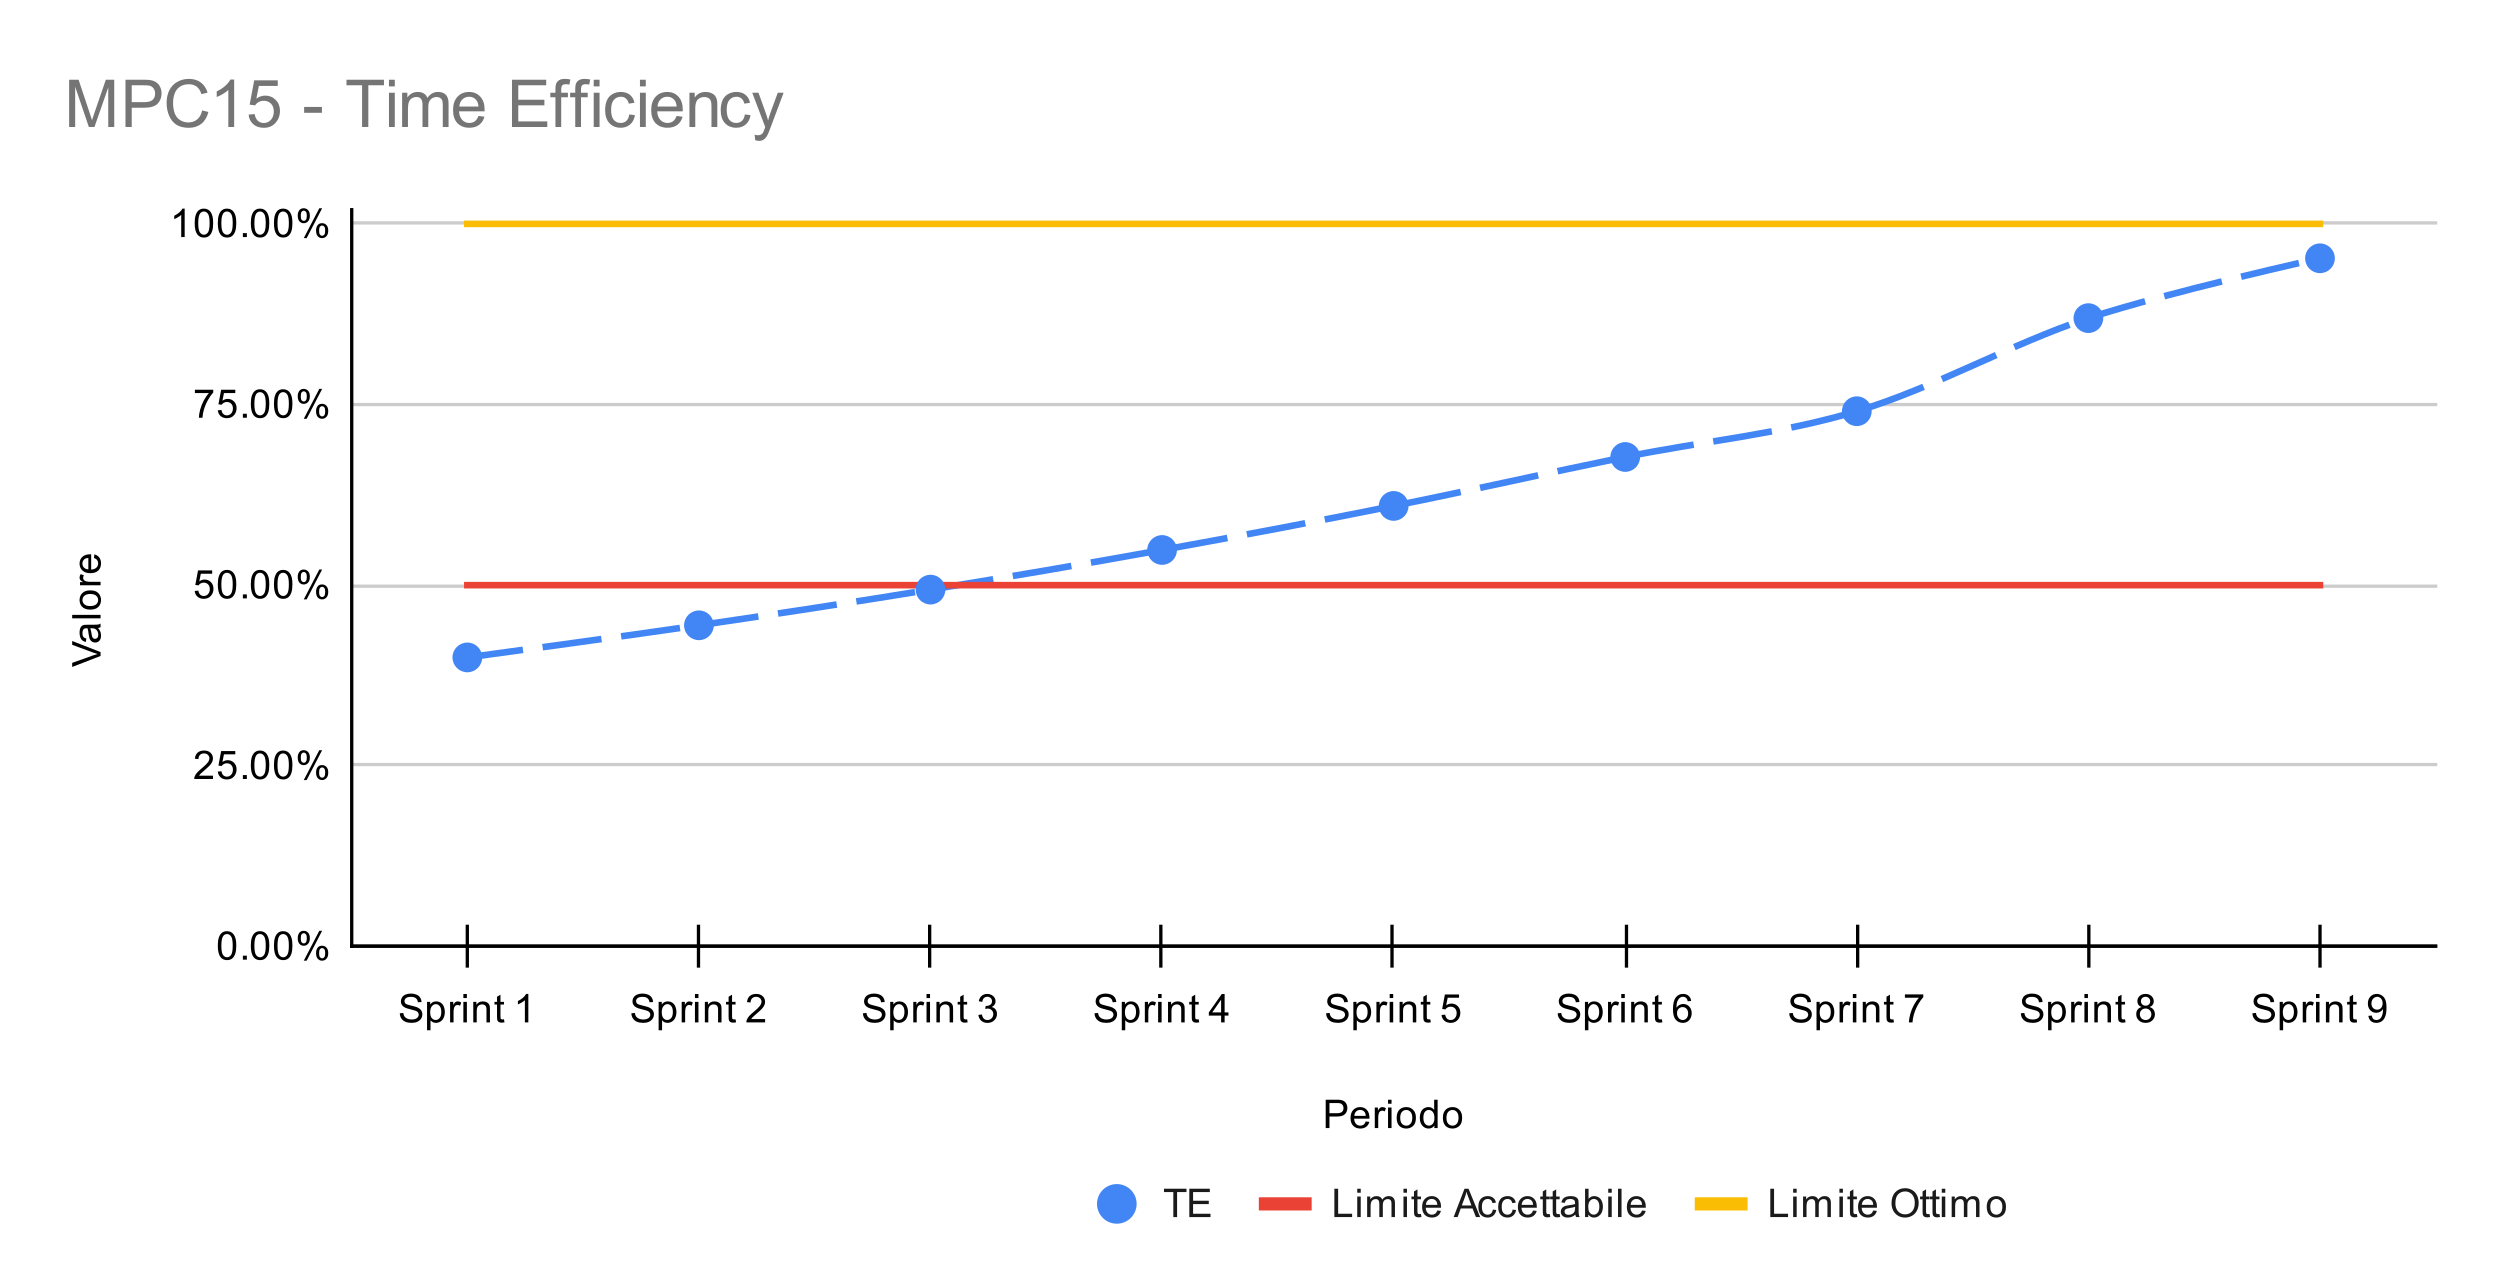 <svg version="1.1" viewBox="0.0 0.0 757.0 389.0" fill="none" stroke="none" stroke-linecap="square" stroke-miterlimit="10" width="757" height="389" xmlns:xlink="http://www.w3.org/1999/xlink" xmlns="http://www.w3.org/2000/svg"><path fill="#ffffff" d="M0 0L757.0 0L757.0 389.0L0 389.0L0 0Z" fill-rule="nonzero"/><path stroke="#333333" stroke-width="1.0" stroke-linecap="butt" d="M106.5 286.5L737.5 286.5" fill-rule="nonzero"/><path stroke="#cccccc" stroke-width="1.0" stroke-linecap="butt" d="M106.5 231.5L737.5 231.5" fill-rule="nonzero"/><path stroke="#cccccc" stroke-width="1.0" stroke-linecap="butt" d="M106.5 177.5L737.5 177.5" fill-rule="nonzero"/><path stroke="#cccccc" stroke-width="1.0" stroke-linecap="butt" d="M106.5 122.5L737.5 122.5" fill-rule="nonzero"/><path stroke="#cccccc" stroke-width="1.0" stroke-linecap="butt" d="M106.5 67.5L737.5 67.5" fill-rule="nonzero"/><path stroke="#000000" stroke-width="1.0" stroke-linecap="butt" d="M737.5 286.5L106.5 286.5" fill-rule="nonzero"/><path stroke="#000000" stroke-width="1.0" stroke-linecap="butt" d="M106.5 286.5L106.5 63.5" fill-rule="nonzero"/><clipPath id="id_0"><path d="M106.45 63.417L737.55 63.417L737.55 286.583L106.45 286.583L106.45 63.417Z" clip-rule="nonzero"/></clipPath><path stroke="#4285f4" stroke-width="2.0" stroke-linecap="butt" stroke-dasharray="16.0,8.0" clip-path="url(#id_0)" d="M141.511 199.067C141.511 199.067 188.259 192.764 211.633 189.343C235.007 185.922 258.381 182.34 281.756 178.538C305.13 174.737 328.504 170.757 351.878 166.533C375.252 162.31 398.626 157.888 422.0 153.195C445.374 148.501 468.748 143.153 492.122 138.374C515.496 133.594 538.87 131.523 562.244 124.516C585.619 117.509 608.993 104.048 632.367 96.33C655.741 88.613 702.489 78.211 702.489 78.211" fill-rule="nonzero"/><path stroke="#ea4335" stroke-width="2.0" stroke-linecap="butt" clip-path="url(#id_0)" d="M141.511 177.188C141.511 177.188 188.259 177.188 211.633 177.188C235.007 177.188 258.381 177.188 281.756 177.188C305.13 177.188 328.504 177.188 351.878 177.188C375.252 177.188 398.626 177.188 422.0 177.188C445.374 177.188 468.748 177.188 492.122 177.188C515.496 177.188 538.87 177.188 562.244 177.188C585.619 177.188 608.993 177.188 632.367 177.188C655.741 177.188 702.489 177.188 702.489 177.188" fill-rule="nonzero"/><path stroke="#fbbc04" stroke-width="2.0" stroke-linecap="butt" clip-path="url(#id_0)" d="M141.511 67.792C141.511 67.792 188.259 67.792 211.633 67.792C235.007 67.792 258.381 67.792 281.756 67.792C305.13 67.792 328.504 67.792 351.878 67.792C375.252 67.792 398.626 67.792 422.0 67.792C445.374 67.792 468.748 67.792 492.122 67.792C515.496 67.792 538.87 67.792 562.244 67.792C585.619 67.792 608.993 67.792 632.367 67.792C655.741 67.792 702.489 67.792 702.489 67.792" fill-rule="nonzero"/><path fill="#4285f4" clip-path="url(#id_0)" d="M146.011 199.067C146.011 201.552 143.996 203.567 141.511 203.567C139.026 203.567 137.011 201.552 137.011 199.067C137.011 196.582 139.026 194.567 141.511 194.567C143.996 194.567 146.011 196.582 146.011 199.067Z" fill-rule="nonzero"/><path fill="#4285f4" clip-path="url(#id_0)" d="M216.133 189.343C216.133 191.828 214.119 193.843 211.633 193.843C209.148 193.843 207.133 191.828 207.133 189.343C207.133 186.858 209.148 184.843 211.633 184.843C214.119 184.843 216.133 186.858 216.133 189.343Z" fill-rule="nonzero"/><path fill="#4285f4" clip-path="url(#id_0)" d="M286.256 178.538C286.256 181.024 284.241 183.038 281.756 183.038C279.27 183.038 277.256 181.024 277.256 178.538C277.256 176.053 279.27 174.038 281.756 174.038C284.241 174.038 286.256 176.053 286.256 178.538Z" fill-rule="nonzero"/><path fill="#4285f4" clip-path="url(#id_0)" d="M356.378 166.533C356.378 169.019 354.363 171.033 351.878 171.033C349.392 171.033 347.378 169.019 347.378 166.533C347.378 164.048 349.392 162.033 351.878 162.033C354.363 162.033 356.378 164.048 356.378 166.533Z" fill-rule="nonzero"/><path fill="#4285f4" clip-path="url(#id_0)" d="M426.5 153.195C426.5 155.68 424.485 157.695 422.0 157.695C419.515 157.695 417.5 155.68 417.5 153.195C417.5 150.709 419.515 148.695 422.0 148.695C424.485 148.695 426.5 150.709 426.5 153.195Z" fill-rule="nonzero"/><path fill="#4285f4" clip-path="url(#id_0)" d="M496.622 138.374C496.622 140.859 494.608 142.874 492.122 142.874C489.637 142.874 487.622 140.859 487.622 138.374C487.622 135.888 489.637 133.874 492.122 133.874C494.608 133.874 496.622 135.888 496.622 138.374Z" fill-rule="nonzero"/><path fill="#4285f4" clip-path="url(#id_0)" d="M566.744 124.516C566.744 127.001 564.73 129.016 562.244 129.016C559.759 129.016 557.744 127.001 557.744 124.516C557.744 122.031 559.759 120.016 562.244 120.016C564.73 120.016 566.744 122.031 566.744 124.516Z" fill-rule="nonzero"/><path fill="#4285f4" clip-path="url(#id_0)" d="M636.867 96.33C636.867 98.816 634.852 100.83 632.367 100.83C629.881 100.83 627.867 98.816 627.867 96.33C627.867 93.845 629.881 91.83 632.367 91.83C634.852 91.83 636.867 93.845 636.867 96.33Z" fill-rule="nonzero"/><path fill="#4285f4" clip-path="url(#id_0)" d="M706.989 78.211C706.989 80.696 704.974 82.711 702.489 82.711C700.004 82.711 697.989 80.696 697.989 78.211C697.989 75.726 700.004 73.711 702.489 73.711C704.974 73.711 706.989 75.726 706.989 78.211Z" fill-rule="nonzero"/><path fill="#000000" fill-opacity="0.0" clip-path="url(#id_0)" d="M144.511 177.188C144.511 178.845 143.168 180.188 141.511 180.188C139.854 180.188 138.511 178.845 138.511 177.188C138.511 175.531 139.854 174.188 141.511 174.188C143.168 174.188 144.511 175.531 144.511 177.188Z" fill-rule="nonzero"/><path fill="#000000" fill-opacity="0.0" clip-path="url(#id_0)" d="M214.633 177.188C214.633 178.845 213.29 180.188 211.633 180.188C209.976 180.188 208.633 178.845 208.633 177.188C208.633 175.531 209.976 174.188 211.633 174.188C213.29 174.188 214.633 175.531 214.633 177.188Z" fill-rule="nonzero"/><path fill="#000000" fill-opacity="0.0" clip-path="url(#id_0)" d="M284.756 177.188C284.756 178.845 283.412 180.188 281.756 180.188C280.099 180.188 278.756 178.845 278.756 177.188C278.756 175.531 280.099 174.188 281.756 174.188C283.412 174.188 284.756 175.531 284.756 177.188Z" fill-rule="nonzero"/><path fill="#000000" fill-opacity="0.0" clip-path="url(#id_0)" d="M354.878 177.188C354.878 178.845 353.535 180.188 351.878 180.188C350.221 180.188 348.878 178.845 348.878 177.188C348.878 175.531 350.221 174.188 351.878 174.188C353.535 174.188 354.878 175.531 354.878 177.188Z" fill-rule="nonzero"/><path fill="#000000" fill-opacity="0.0" clip-path="url(#id_0)" d="M425.0 177.188C425.0 178.845 423.657 180.188 422.0 180.188C420.343 180.188 419.0 178.845 419.0 177.188C419.0 175.531 420.343 174.188 422.0 174.188C423.657 174.188 425.0 175.531 425.0 177.188Z" fill-rule="nonzero"/><path fill="#000000" fill-opacity="0.0" clip-path="url(#id_0)" d="M495.122 177.188C495.122 178.845 493.779 180.188 492.122 180.188C490.465 180.188 489.122 178.845 489.122 177.188C489.122 175.531 490.465 174.188 492.122 174.188C493.779 174.188 495.122 175.531 495.122 177.188Z" fill-rule="nonzero"/><path fill="#000000" fill-opacity="0.0" clip-path="url(#id_0)" d="M565.244 177.188C565.244 178.845 563.901 180.188 562.244 180.188C560.588 180.188 559.244 178.845 559.244 177.188C559.244 175.531 560.588 174.188 562.244 174.188C563.901 174.188 565.244 175.531 565.244 177.188Z" fill-rule="nonzero"/><path fill="#000000" fill-opacity="0.0" clip-path="url(#id_0)" d="M635.367 177.188C635.367 178.845 634.024 180.188 632.367 180.188C630.71 180.188 629.367 178.845 629.367 177.188C629.367 175.531 630.71 174.188 632.367 174.188C634.024 174.188 635.367 175.531 635.367 177.188Z" fill-rule="nonzero"/><path fill="#000000" fill-opacity="0.0" clip-path="url(#id_0)" d="M705.489 177.188C705.489 178.845 704.146 180.188 702.489 180.188C700.832 180.188 699.489 178.845 699.489 177.188C699.489 175.531 700.832 174.188 702.489 174.188C704.146 174.188 705.489 175.531 705.489 177.188Z" fill-rule="nonzero"/><path fill="#fbbc04" clip-path="url(#id_0)" d="M141.511 67.792C141.511 67.792 141.511 67.792 141.511 67.792C141.511 67.792 141.511 67.792 141.511 67.792C141.511 67.792 141.511 67.792 141.511 67.792C141.511 67.792 141.511 67.792 141.511 67.792Z" fill-rule="nonzero"/><path fill="#fbbc04" clip-path="url(#id_0)" d="M211.633 67.792C211.633 67.792 211.633 67.792 211.633 67.792C211.633 67.792 211.633 67.792 211.633 67.792C211.633 67.792 211.633 67.792 211.633 67.792C211.633 67.792 211.633 67.792 211.633 67.792Z" fill-rule="nonzero"/><path fill="#fbbc04" clip-path="url(#id_0)" d="M281.756 67.792C281.756 67.792 281.756 67.792 281.756 67.792C281.756 67.792 281.756 67.792 281.756 67.792C281.756 67.792 281.756 67.792 281.756 67.792C281.756 67.792 281.756 67.792 281.756 67.792Z" fill-rule="nonzero"/><path fill="#fbbc04" clip-path="url(#id_0)" d="M351.878 67.792C351.878 67.792 351.878 67.792 351.878 67.792C351.878 67.792 351.878 67.792 351.878 67.792C351.878 67.792 351.878 67.792 351.878 67.792C351.878 67.792 351.878 67.792 351.878 67.792Z" fill-rule="nonzero"/><path fill="#fbbc04" clip-path="url(#id_0)" d="M422.0 67.792C422.0 67.792 422.0 67.792 422.0 67.792C422.0 67.792 422.0 67.792 422.0 67.792C422.0 67.792 422.0 67.792 422.0 67.792C422.0 67.792 422.0 67.792 422.0 67.792Z" fill-rule="nonzero"/><path fill="#fbbc04" clip-path="url(#id_0)" d="M492.122 67.792C492.122 67.792 492.122 67.792 492.122 67.792C492.122 67.792 492.122 67.792 492.122 67.792C492.122 67.792 492.122 67.792 492.122 67.792C492.122 67.792 492.122 67.792 492.122 67.792Z" fill-rule="nonzero"/><path fill="#fbbc04" clip-path="url(#id_0)" d="M562.244 67.792C562.244 67.792 562.244 67.792 562.244 67.792C562.244 67.792 562.244 67.792 562.244 67.792C562.244 67.792 562.244 67.792 562.244 67.792C562.244 67.792 562.244 67.792 562.244 67.792Z" fill-rule="nonzero"/><path fill="#fbbc04" clip-path="url(#id_0)" d="M632.367 67.792C632.367 67.792 632.367 67.792 632.367 67.792C632.367 67.792 632.367 67.792 632.367 67.792C632.367 67.792 632.367 67.792 632.367 67.792C632.367 67.792 632.367 67.792 632.367 67.792Z" fill-rule="nonzero"/><path fill="#fbbc04" clip-path="url(#id_0)" d="M702.489 67.792C702.489 67.792 702.489 67.792 702.489 67.792C702.489 67.792 702.489 67.792 702.489 67.792C702.489 67.792 702.489 67.792 702.489 67.792C702.489 67.792 702.489 67.792 702.489 67.792Z" fill-rule="nonzero"/><path stroke="#000000" stroke-width="1.0" stroke-linecap="butt" d="M141.5 292.5L141.5 280.5" fill-rule="nonzero"/><path stroke="#000000" stroke-width="1.0" stroke-linecap="butt" d="M211.5 292.5L211.5 280.5" fill-rule="nonzero"/><path stroke="#000000" stroke-width="1.0" stroke-linecap="butt" d="M281.5 292.5L281.5 280.5" fill-rule="nonzero"/><path stroke="#000000" stroke-width="1.0" stroke-linecap="butt" d="M351.5 292.5L351.5 280.5" fill-rule="nonzero"/><path stroke="#000000" stroke-width="1.0" stroke-linecap="butt" d="M421.5 292.5L421.5 280.5" fill-rule="nonzero"/><path stroke="#000000" stroke-width="1.0" stroke-linecap="butt" d="M492.5 292.5L492.5 280.5" fill-rule="nonzero"/><path stroke="#000000" stroke-width="1.0" stroke-linecap="butt" d="M562.5 292.5L562.5 280.5" fill-rule="nonzero"/><path stroke="#000000" stroke-width="1.0" stroke-linecap="butt" d="M632.5 292.5L632.5 280.5" fill-rule="nonzero"/><path stroke="#000000" stroke-width="1.0" stroke-linecap="butt" d="M702.5 292.5L702.5 280.5" fill-rule="nonzero"/><path fill="#000000" d="M401.422 341.583L401.422 332.99L404.672 332.99Q405.516 332.99 405.969 333.068Q406.609 333.177 407.031 333.474Q407.469 333.771 407.719 334.302Q407.984 334.833 407.984 335.474Q407.984 336.568 407.281 337.333Q406.594 338.083 404.766 338.083L402.562 338.083L402.562 341.583L401.422 341.583ZM402.562 337.083L404.781 337.083Q405.891 337.083 406.344 336.677Q406.812 336.255 406.812 335.505Q406.812 334.974 406.531 334.599Q406.266 334.208 405.828 334.083Q405.531 334.005 404.766 334.005L402.562 334.005L402.562 337.083ZM413.547 339.583L414.641 339.708Q414.391 340.661 413.688 341.193Q412.984 341.724 411.906 341.724Q410.547 341.724 409.734 340.88Q408.938 340.036 408.938 338.521Q408.938 336.958 409.75 336.099Q410.562 335.224 411.844 335.224Q413.094 335.224 413.875 336.068Q414.672 336.911 414.672 338.458Q414.672 338.552 414.672 338.74L410.031 338.74Q410.094 339.771 410.609 340.318Q411.125 340.849 411.906 340.849Q412.484 340.849 412.891 340.552Q413.312 340.24 413.547 339.583ZM410.094 337.88L413.562 337.88Q413.5 337.083 413.172 336.693Q412.656 336.083 411.859 336.083Q411.125 336.083 410.625 336.568Q410.141 337.052 410.094 337.88ZM416.281 341.583L416.281 335.365L417.234 335.365L417.234 336.302Q417.594 335.646 417.891 335.443Q418.203 335.224 418.578 335.224Q419.109 335.224 419.656 335.552L419.297 336.536Q418.906 336.302 418.531 336.302Q418.172 336.302 417.891 336.521Q417.625 336.724 417.516 337.099Q417.328 337.661 417.328 338.318L417.328 341.583L416.281 341.583ZM420.297 334.208L420.297 332.99L421.359 332.99L421.359 334.208L420.297 334.208ZM420.297 341.583L420.297 335.365L421.359 335.365L421.359 341.583L420.297 341.583ZM422.906 338.474Q422.906 336.74 423.859 335.911Q424.656 335.224 425.812 335.224Q427.094 335.224 427.906 336.068Q428.734 336.896 428.734 338.38Q428.734 339.583 428.375 340.271Q428.016 340.958 427.312 341.349Q426.625 341.724 425.812 341.724Q424.516 341.724 423.703 340.896Q422.906 340.052 422.906 338.474ZM423.984 338.474Q423.984 339.661 424.5 340.255Q425.031 340.849 425.812 340.849Q426.609 340.849 427.125 340.255Q427.641 339.661 427.641 338.443Q427.641 337.286 427.109 336.693Q426.594 336.099 425.812 336.099Q425.031 336.099 424.5 336.693Q423.984 337.271 423.984 338.474ZM434.328 341.583L434.328 340.802Q433.734 341.724 432.594 341.724Q431.844 341.724 431.219 341.318Q430.594 340.896 430.25 340.161Q429.906 339.427 429.906 338.474Q429.906 337.552 430.219 336.786Q430.531 336.021 431.156 335.63Q431.781 335.224 432.547 335.224Q433.109 335.224 433.547 335.458Q433.984 335.693 434.266 336.068L434.266 332.99L435.312 332.99L435.312 341.583L434.328 341.583ZM431.0 338.474Q431.0 339.677 431.5 340.271Q432.0 340.849 432.688 340.849Q433.375 340.849 433.859 340.286Q434.344 339.724 434.344 338.568Q434.344 337.286 433.844 336.693Q433.359 336.099 432.641 336.099Q431.938 336.099 431.469 336.677Q431.0 337.24 431.0 338.474ZM436.906 338.474Q436.906 336.74 437.859 335.911Q438.656 335.224 439.812 335.224Q441.094 335.224 441.906 336.068Q442.734 336.896 442.734 338.38Q442.734 339.583 442.375 340.271Q442.016 340.958 441.312 341.349Q440.625 341.724 439.812 341.724Q438.516 341.724 437.703 340.896Q436.906 340.052 436.906 338.474ZM437.984 338.474Q437.984 339.661 438.5 340.255Q439.031 340.849 439.812 340.849Q440.609 340.849 441.125 340.255Q441.641 339.661 441.641 338.443Q441.641 337.286 441.109 336.693Q440.594 336.099 439.812 336.099Q439.031 336.099 438.5 336.693Q437.984 337.271 437.984 338.474Z" fill-rule="nonzero"/><path fill="#000000" d="M30.45 198.625L21.856 201.953L21.856 200.719L28.106 198.484Q28.856 198.219 29.513 198.031Q28.809 197.828 28.106 197.562L21.856 195.25L21.856 194.094L30.45 197.453L30.45 198.625ZM29.684 190.141Q30.184 190.734 30.388 191.281Q30.591 191.812 30.591 192.438Q30.591 193.469 30.091 194.016Q29.591 194.562 28.809 194.562Q28.356 194.562 27.981 194.359Q27.591 194.156 27.372 193.812Q27.138 193.469 27.028 193.047Q26.934 192.75 26.856 192.109Q26.716 190.844 26.497 190.234Q26.278 190.234 26.231 190.234Q25.575 190.234 25.309 190.531Q24.966 190.938 24.966 191.734Q24.966 192.469 25.231 192.828Q25.481 193.188 26.138 193.359L25.997 194.391Q25.341 194.25 24.934 193.922Q24.528 193.594 24.309 192.984Q24.091 192.375 24.091 191.578Q24.091 190.781 24.278 190.281Q24.466 189.781 24.747 189.547Q25.028 189.312 25.466 189.219Q25.731 189.172 26.434 189.172L27.841 189.172Q29.309 189.172 29.7 189.109Q30.091 189.031 30.45 188.828L30.45 189.938Q30.122 190.094 29.684 190.141ZM27.325 190.234Q27.559 190.812 27.731 191.953Q27.825 192.609 27.95 192.875Q28.059 193.141 28.278 193.297Q28.497 193.438 28.778 193.438Q29.2 193.438 29.481 193.125Q29.763 192.797 29.763 192.188Q29.763 191.578 29.497 191.109Q29.231 190.625 28.763 190.406Q28.403 190.234 27.716 190.234L27.325 190.234ZM30.45 187.234L21.856 187.234L21.856 186.172L30.45 186.172L30.45 187.234ZM27.341 184.594Q25.606 184.594 24.778 183.641Q24.091 182.844 24.091 181.688Q24.091 180.406 24.934 179.594Q25.763 178.766 27.247 178.766Q28.45 178.766 29.138 179.125Q29.825 179.484 30.216 180.188Q30.591 180.875 30.591 181.688Q30.591 182.984 29.763 183.797Q28.919 184.594 27.341 184.594ZM27.341 183.516Q28.528 183.516 29.122 183.0Q29.716 182.469 29.716 181.688Q29.716 180.891 29.122 180.375Q28.528 179.859 27.309 179.859Q26.153 179.859 25.559 180.391Q24.966 180.906 24.966 181.688Q24.966 182.469 25.559 183.0Q26.138 183.516 27.341 183.516ZM30.45 177.219L24.231 177.219L24.231 176.266L25.169 176.266Q24.513 175.906 24.309 175.609Q24.091 175.297 24.091 174.922Q24.091 174.391 24.419 173.844L25.403 174.203Q25.169 174.594 25.169 174.969Q25.169 175.328 25.388 175.609Q25.591 175.875 25.966 175.984Q26.528 176.172 27.184 176.172L30.45 176.172L30.45 177.219ZM28.45 168.953L28.575 167.859Q29.528 168.109 30.059 168.812Q30.591 169.516 30.591 170.594Q30.591 171.953 29.747 172.766Q28.903 173.562 27.388 173.562Q25.825 173.562 24.966 172.75Q24.091 171.938 24.091 170.656Q24.091 169.406 24.934 168.625Q25.778 167.828 27.325 167.828Q27.419 167.828 27.606 167.828L27.606 172.469Q28.638 172.406 29.184 171.891Q29.716 171.375 29.716 170.594Q29.716 170.016 29.419 169.609Q29.106 169.188 28.45 168.953ZM26.747 172.406L26.747 168.938Q25.95 169.0 25.559 169.328Q24.95 169.844 24.95 170.641Q24.95 171.375 25.434 171.875Q25.919 172.359 26.747 172.406Z" fill-rule="nonzero"/><path fill="#000000" d="M65.95 286.349Q65.95 284.818 66.263 283.896Q66.575 282.958 67.184 282.458Q67.809 281.958 68.747 281.958Q69.434 281.958 69.95 282.24Q70.481 282.521 70.825 283.052Q71.169 283.568 71.356 284.318Q71.544 285.068 71.544 286.349Q71.544 287.865 71.231 288.786Q70.934 289.708 70.309 290.224Q69.7 290.724 68.747 290.724Q67.513 290.724 66.794 289.833Q65.95 288.771 65.95 286.349ZM67.028 286.349Q67.028 288.458 67.528 289.161Q68.028 289.865 68.747 289.865Q69.481 289.865 69.966 289.161Q70.466 288.458 70.466 286.349Q70.466 284.224 69.966 283.536Q69.481 282.833 68.731 282.833Q68.013 282.833 67.575 283.443Q67.028 284.224 67.028 286.349ZM73.544 290.583L73.544 289.38L74.747 289.38L74.747 290.583L73.544 290.583ZM75.95 286.349Q75.95 284.818 76.263 283.896Q76.575 282.958 77.184 282.458Q77.809 281.958 78.747 281.958Q79.434 281.958 79.95 282.24Q80.481 282.521 80.825 283.052Q81.169 283.568 81.356 284.318Q81.544 285.068 81.544 286.349Q81.544 287.865 81.231 288.786Q80.934 289.708 80.309 290.224Q79.7 290.724 78.747 290.724Q77.513 290.724 76.794 289.833Q75.95 288.771 75.95 286.349ZM77.028 286.349Q77.028 288.458 77.528 289.161Q78.028 289.865 78.747 289.865Q79.481 289.865 79.966 289.161Q80.466 288.458 80.466 286.349Q80.466 284.224 79.966 283.536Q79.481 282.833 78.731 282.833Q78.013 282.833 77.575 283.443Q77.028 284.224 77.028 286.349ZM82.95 286.349Q82.95 284.818 83.263 283.896Q83.575 282.958 84.184 282.458Q84.809 281.958 85.747 281.958Q86.434 281.958 86.95 282.24Q87.481 282.521 87.825 283.052Q88.169 283.568 88.356 284.318Q88.544 285.068 88.544 286.349Q88.544 287.865 88.231 288.786Q87.934 289.708 87.309 290.224Q86.7 290.724 85.747 290.724Q84.513 290.724 83.794 289.833Q82.95 288.771 82.95 286.349ZM84.028 286.349Q84.028 288.458 84.528 289.161Q85.028 289.865 85.747 289.865Q86.481 289.865 86.966 289.161Q87.466 288.458 87.466 286.349Q87.466 284.224 86.966 283.536Q86.481 282.833 85.731 282.833Q85.013 282.833 84.575 283.443Q84.028 284.224 84.028 286.349ZM90.153 284.052Q90.153 283.13 90.606 282.49Q91.075 281.849 91.95 281.849Q92.763 281.849 93.294 282.427Q93.825 283.005 93.825 284.115Q93.825 285.208 93.278 285.802Q92.747 286.38 91.966 286.38Q91.184 286.38 90.669 285.802Q90.153 285.224 90.153 284.052ZM91.981 282.568Q91.591 282.568 91.325 282.911Q91.075 283.255 91.075 284.161Q91.075 284.99 91.325 285.333Q91.591 285.661 91.981 285.661Q92.388 285.661 92.638 285.318Q92.903 284.974 92.903 284.083Q92.903 283.24 92.638 282.911Q92.372 282.568 91.981 282.568ZM91.981 290.896L96.684 281.849L97.544 281.849L92.856 290.896L91.981 290.896ZM95.7 288.568Q95.7 287.646 96.153 287.005Q96.622 286.365 97.513 286.365Q98.325 286.365 98.856 286.943Q99.388 287.505 99.388 288.63Q99.388 289.724 98.841 290.318Q98.309 290.896 97.513 290.896Q96.747 290.896 96.216 290.318Q95.7 289.74 95.7 288.568ZM97.544 287.083Q97.138 287.083 96.872 287.427Q96.622 287.771 96.622 288.677Q96.622 289.49 96.888 289.833Q97.153 290.177 97.544 290.177Q97.934 290.177 98.2 289.833Q98.466 289.49 98.466 288.583Q98.466 287.755 98.2 287.427Q97.934 287.083 97.544 287.083Z" fill-rule="nonzero"/><path fill="#000000" d="M64.497 234.87L64.497 235.886L58.809 235.886Q58.809 235.511 58.934 235.151Q59.153 234.573 59.622 234.011Q60.106 233.448 61.013 232.714Q62.419 231.558 62.903 230.886Q63.403 230.214 63.403 229.62Q63.403 228.995 62.95 228.573Q62.497 228.136 61.778 228.136Q61.013 228.136 60.559 228.589Q60.106 229.042 60.091 229.854L59.013 229.745Q59.122 228.526 59.841 227.901Q60.575 227.261 61.809 227.261Q63.044 227.261 63.763 227.948Q64.481 228.636 64.481 229.651Q64.481 230.167 64.263 230.667Q64.059 231.151 63.559 231.714Q63.075 232.261 61.95 233.214Q60.997 234.011 60.716 234.308Q60.45 234.589 60.278 234.87L64.497 234.87ZM65.95 233.636L67.059 233.542Q67.184 234.354 67.622 234.761Q68.075 235.167 68.716 235.167Q69.466 235.167 69.997 234.589Q70.528 234.011 70.528 233.073Q70.528 232.167 70.013 231.651Q69.513 231.12 68.684 231.12Q68.184 231.12 67.763 231.354Q67.356 231.589 67.122 231.948L66.138 231.823L66.966 227.417L71.247 227.417L71.247 228.417L67.809 228.417L67.356 230.729Q68.122 230.183 68.966 230.183Q70.091 230.183 70.856 230.964Q71.638 231.745 71.638 232.979Q71.638 234.136 70.966 234.995Q70.138 236.026 68.716 236.026Q67.544 236.026 66.794 235.37Q66.059 234.714 65.95 233.636ZM73.544 235.886L73.544 234.683L74.747 234.683L74.747 235.886L73.544 235.886ZM75.95 231.651Q75.95 230.12 76.263 229.198Q76.575 228.261 77.184 227.761Q77.809 227.261 78.747 227.261Q79.434 227.261 79.95 227.542Q80.481 227.823 80.825 228.354Q81.169 228.87 81.356 229.62Q81.544 230.37 81.544 231.651Q81.544 233.167 81.231 234.089Q80.934 235.011 80.309 235.526Q79.7 236.026 78.747 236.026Q77.513 236.026 76.794 235.136Q75.95 234.073 75.95 231.651ZM77.028 231.651Q77.028 233.761 77.528 234.464Q78.028 235.167 78.747 235.167Q79.481 235.167 79.966 234.464Q80.466 233.761 80.466 231.651Q80.466 229.526 79.966 228.839Q79.481 228.136 78.731 228.136Q78.013 228.136 77.575 228.745Q77.028 229.526 77.028 231.651ZM82.95 231.651Q82.95 230.12 83.263 229.198Q83.575 228.261 84.184 227.761Q84.809 227.261 85.747 227.261Q86.434 227.261 86.95 227.542Q87.481 227.823 87.825 228.354Q88.169 228.87 88.356 229.62Q88.544 230.37 88.544 231.651Q88.544 233.167 88.231 234.089Q87.934 235.011 87.309 235.526Q86.7 236.026 85.747 236.026Q84.513 236.026 83.794 235.136Q82.95 234.073 82.95 231.651ZM84.028 231.651Q84.028 233.761 84.528 234.464Q85.028 235.167 85.747 235.167Q86.481 235.167 86.966 234.464Q87.466 233.761 87.466 231.651Q87.466 229.526 86.966 228.839Q86.481 228.136 85.731 228.136Q85.013 228.136 84.575 228.745Q84.028 229.526 84.028 231.651ZM90.153 229.354Q90.153 228.433 90.606 227.792Q91.075 227.151 91.95 227.151Q92.763 227.151 93.294 227.729Q93.825 228.308 93.825 229.417Q93.825 230.511 93.278 231.104Q92.747 231.683 91.966 231.683Q91.184 231.683 90.669 231.104Q90.153 230.526 90.153 229.354ZM91.981 227.87Q91.591 227.87 91.325 228.214Q91.075 228.558 91.075 229.464Q91.075 230.292 91.325 230.636Q91.591 230.964 91.981 230.964Q92.388 230.964 92.638 230.62Q92.903 230.276 92.903 229.386Q92.903 228.542 92.638 228.214Q92.372 227.87 91.981 227.87ZM91.981 236.198L96.684 227.151L97.544 227.151L92.856 236.198L91.981 236.198ZM95.7 233.87Q95.7 232.948 96.153 232.308Q96.622 231.667 97.513 231.667Q98.325 231.667 98.856 232.245Q99.388 232.808 99.388 233.933Q99.388 235.026 98.841 235.62Q98.309 236.198 97.513 236.198Q96.747 236.198 96.216 235.62Q95.7 235.042 95.7 233.87ZM97.544 232.386Q97.138 232.386 96.872 232.729Q96.622 233.073 96.622 233.979Q96.622 234.792 96.888 235.136Q97.153 235.479 97.544 235.479Q97.934 235.479 98.2 235.136Q98.466 234.792 98.466 233.886Q98.466 233.058 98.2 232.729Q97.934 232.386 97.544 232.386Z" fill-rule="nonzero"/><path fill="#000000" d="M58.95 178.938L60.059 178.844Q60.184 179.657 60.622 180.063Q61.075 180.469 61.716 180.469Q62.466 180.469 62.997 179.891Q63.528 179.313 63.528 178.375Q63.528 177.469 63.013 176.954Q62.513 176.422 61.684 176.422Q61.184 176.422 60.763 176.657Q60.356 176.891 60.122 177.25L59.138 177.125L59.966 172.719L64.247 172.719L64.247 173.719L60.809 173.719L60.356 176.032Q61.122 175.485 61.966 175.485Q63.091 175.485 63.856 176.266Q64.638 177.047 64.638 178.282Q64.638 179.438 63.966 180.297Q63.138 181.329 61.716 181.329Q60.544 181.329 59.794 180.672Q59.059 180.016 58.95 178.938ZM65.95 176.954Q65.95 175.422 66.263 174.5Q66.575 173.563 67.184 173.063Q67.809 172.563 68.747 172.563Q69.434 172.563 69.95 172.844Q70.481 173.125 70.825 173.657Q71.169 174.172 71.356 174.922Q71.544 175.672 71.544 176.954Q71.544 178.469 71.231 179.391Q70.934 180.313 70.309 180.829Q69.7 181.329 68.747 181.329Q67.513 181.329 66.794 180.438Q65.95 179.375 65.95 176.954ZM67.028 176.954Q67.028 179.063 67.528 179.766Q68.028 180.469 68.747 180.469Q69.481 180.469 69.966 179.766Q70.466 179.063 70.466 176.954Q70.466 174.829 69.966 174.141Q69.481 173.438 68.731 173.438Q68.013 173.438 67.575 174.047Q67.028 174.829 67.028 176.954ZM73.544 181.188L73.544 179.985L74.747 179.985L74.747 181.188L73.544 181.188ZM75.95 176.954Q75.95 175.422 76.263 174.5Q76.575 173.563 77.184 173.063Q77.809 172.563 78.747 172.563Q79.434 172.563 79.95 172.844Q80.481 173.125 80.825 173.657Q81.169 174.172 81.356 174.922Q81.544 175.672 81.544 176.954Q81.544 178.469 81.231 179.391Q80.934 180.313 80.309 180.829Q79.7 181.329 78.747 181.329Q77.513 181.329 76.794 180.438Q75.95 179.375 75.95 176.954ZM77.028 176.954Q77.028 179.063 77.528 179.766Q78.028 180.469 78.747 180.469Q79.481 180.469 79.966 179.766Q80.466 179.063 80.466 176.954Q80.466 174.829 79.966 174.141Q79.481 173.438 78.731 173.438Q78.013 173.438 77.575 174.047Q77.028 174.829 77.028 176.954ZM82.95 176.954Q82.95 175.422 83.263 174.5Q83.575 173.563 84.184 173.063Q84.809 172.563 85.747 172.563Q86.434 172.563 86.95 172.844Q87.481 173.125 87.825 173.657Q88.169 174.172 88.356 174.922Q88.544 175.672 88.544 176.954Q88.544 178.469 88.231 179.391Q87.934 180.313 87.309 180.829Q86.7 181.329 85.747 181.329Q84.513 181.329 83.794 180.438Q82.95 179.375 82.95 176.954ZM84.028 176.954Q84.028 179.063 84.528 179.766Q85.028 180.469 85.747 180.469Q86.481 180.469 86.966 179.766Q87.466 179.063 87.466 176.954Q87.466 174.829 86.966 174.141Q86.481 173.438 85.731 173.438Q85.013 173.438 84.575 174.047Q84.028 174.829 84.028 176.954ZM90.153 174.657Q90.153 173.735 90.606 173.094Q91.075 172.454 91.95 172.454Q92.763 172.454 93.294 173.032Q93.825 173.61 93.825 174.719Q93.825 175.813 93.278 176.407Q92.747 176.985 91.966 176.985Q91.184 176.985 90.669 176.407Q90.153 175.829 90.153 174.657ZM91.981 173.172Q91.591 173.172 91.325 173.516Q91.075 173.86 91.075 174.766Q91.075 175.594 91.325 175.938Q91.591 176.266 91.981 176.266Q92.388 176.266 92.638 175.922Q92.903 175.579 92.903 174.688Q92.903 173.844 92.638 173.516Q92.372 173.172 91.981 173.172ZM91.981 181.5L96.684 172.454L97.544 172.454L92.856 181.5L91.981 181.5ZM95.7 179.172Q95.7 178.25 96.153 177.61Q96.622 176.969 97.513 176.969Q98.325 176.969 98.856 177.547Q99.388 178.11 99.388 179.235Q99.388 180.329 98.841 180.922Q98.309 181.5 97.513 181.5Q96.747 181.5 96.216 180.922Q95.7 180.344 95.7 179.172ZM97.544 177.688Q97.138 177.688 96.872 178.032Q96.622 178.375 96.622 179.282Q96.622 180.094 96.888 180.438Q97.153 180.782 97.544 180.782Q97.934 180.782 98.2 180.438Q98.466 180.094 98.466 179.188Q98.466 178.36 98.2 178.032Q97.934 177.688 97.544 177.688Z" fill-rule="nonzero"/><path fill="#000000" d="M59.013 119.021L59.013 118.006L64.575 118.006L64.575 118.834Q63.763 119.709 62.95 121.162Q62.153 122.6 61.716 124.131Q61.388 125.209 61.309 126.49L60.216 126.49Q60.231 125.475 60.606 124.037Q60.997 122.6 61.7 121.271Q62.419 119.943 63.231 119.021L59.013 119.021ZM65.95 124.24L67.059 124.146Q67.184 124.959 67.622 125.365Q68.075 125.771 68.716 125.771Q69.466 125.771 69.997 125.193Q70.528 124.615 70.528 123.678Q70.528 122.771 70.013 122.256Q69.513 121.725 68.684 121.725Q68.184 121.725 67.763 121.959Q67.356 122.193 67.122 122.553L66.138 122.428L66.966 118.021L71.247 118.021L71.247 119.021L67.809 119.021L67.356 121.334Q68.122 120.787 68.966 120.787Q70.091 120.787 70.856 121.568Q71.638 122.35 71.638 123.584Q71.638 124.74 70.966 125.6Q70.138 126.631 68.716 126.631Q67.544 126.631 66.794 125.975Q66.059 125.318 65.95 124.24ZM73.544 126.49L73.544 125.287L74.747 125.287L74.747 126.49L73.544 126.49ZM75.95 122.256Q75.95 120.725 76.263 119.803Q76.575 118.865 77.184 118.365Q77.809 117.865 78.747 117.865Q79.434 117.865 79.95 118.146Q80.481 118.428 80.825 118.959Q81.169 119.475 81.356 120.225Q81.544 120.975 81.544 122.256Q81.544 123.771 81.231 124.693Q80.934 125.615 80.309 126.131Q79.7 126.631 78.747 126.631Q77.513 126.631 76.794 125.74Q75.95 124.678 75.95 122.256ZM77.028 122.256Q77.028 124.365 77.528 125.068Q78.028 125.771 78.747 125.771Q79.481 125.771 79.966 125.068Q80.466 124.365 80.466 122.256Q80.466 120.131 79.966 119.443Q79.481 118.74 78.731 118.74Q78.013 118.74 77.575 119.35Q77.028 120.131 77.028 122.256ZM82.95 122.256Q82.95 120.725 83.263 119.803Q83.575 118.865 84.184 118.365Q84.809 117.865 85.747 117.865Q86.434 117.865 86.95 118.146Q87.481 118.428 87.825 118.959Q88.169 119.475 88.356 120.225Q88.544 120.975 88.544 122.256Q88.544 123.771 88.231 124.693Q87.934 125.615 87.309 126.131Q86.7 126.631 85.747 126.631Q84.513 126.631 83.794 125.74Q82.95 124.678 82.95 122.256ZM84.028 122.256Q84.028 124.365 84.528 125.068Q85.028 125.771 85.747 125.771Q86.481 125.771 86.966 125.068Q87.466 124.365 87.466 122.256Q87.466 120.131 86.966 119.443Q86.481 118.74 85.731 118.74Q85.013 118.74 84.575 119.35Q84.028 120.131 84.028 122.256ZM90.153 119.959Q90.153 119.037 90.606 118.396Q91.075 117.756 91.95 117.756Q92.763 117.756 93.294 118.334Q93.825 118.912 93.825 120.021Q93.825 121.115 93.278 121.709Q92.747 122.287 91.966 122.287Q91.184 122.287 90.669 121.709Q90.153 121.131 90.153 119.959ZM91.981 118.475Q91.591 118.475 91.325 118.818Q91.075 119.162 91.075 120.068Q91.075 120.896 91.325 121.24Q91.591 121.568 91.981 121.568Q92.388 121.568 92.638 121.225Q92.903 120.881 92.903 119.99Q92.903 119.146 92.638 118.818Q92.372 118.475 91.981 118.475ZM91.981 126.803L96.684 117.756L97.544 117.756L92.856 126.803L91.981 126.803ZM95.7 124.475Q95.7 123.553 96.153 122.912Q96.622 122.271 97.513 122.271Q98.325 122.271 98.856 122.85Q99.388 123.412 99.388 124.537Q99.388 125.631 98.841 126.225Q98.309 126.803 97.513 126.803Q96.747 126.803 96.216 126.225Q95.7 125.646 95.7 124.475ZM97.544 122.99Q97.138 122.99 96.872 123.334Q96.622 123.678 96.622 124.584Q96.622 125.396 96.888 125.74Q97.153 126.084 97.544 126.084Q97.934 126.084 98.2 125.74Q98.466 125.396 98.466 124.49Q98.466 123.662 98.2 123.334Q97.934 122.99 97.544 122.99Z" fill-rule="nonzero"/><path fill="#000000" d="M55.919 71.792L54.872 71.792L54.872 65.074Q54.481 65.433 53.856 65.808Q53.247 66.167 52.763 66.339L52.763 65.324Q53.638 64.902 54.294 64.324Q54.966 63.73 55.247 63.167L55.919 63.167L55.919 71.792ZM58.95 67.558Q58.95 66.027 59.263 65.105Q59.575 64.167 60.184 63.667Q60.809 63.167 61.747 63.167Q62.434 63.167 62.95 63.449Q63.481 63.73 63.825 64.261Q64.169 64.777 64.356 65.527Q64.544 66.277 64.544 67.558Q64.544 69.074 64.231 69.996Q63.934 70.917 63.309 71.433Q62.7 71.933 61.747 71.933Q60.513 71.933 59.794 71.042Q58.95 69.98 58.95 67.558ZM60.028 67.558Q60.028 69.667 60.528 70.371Q61.028 71.074 61.747 71.074Q62.481 71.074 62.966 70.371Q63.466 69.667 63.466 67.558Q63.466 65.433 62.966 64.746Q62.481 64.042 61.731 64.042Q61.013 64.042 60.575 64.652Q60.028 65.433 60.028 67.558ZM65.95 67.558Q65.95 66.027 66.263 65.105Q66.575 64.167 67.184 63.667Q67.809 63.167 68.747 63.167Q69.434 63.167 69.95 63.449Q70.481 63.73 70.825 64.261Q71.169 64.777 71.356 65.527Q71.544 66.277 71.544 67.558Q71.544 69.074 71.231 69.996Q70.934 70.917 70.309 71.433Q69.7 71.933 68.747 71.933Q67.513 71.933 66.794 71.042Q65.95 69.98 65.95 67.558ZM67.028 67.558Q67.028 69.667 67.528 70.371Q68.028 71.074 68.747 71.074Q69.481 71.074 69.966 70.371Q70.466 69.667 70.466 67.558Q70.466 65.433 69.966 64.746Q69.481 64.042 68.731 64.042Q68.013 64.042 67.575 64.652Q67.028 65.433 67.028 67.558ZM73.544 71.792L73.544 70.589L74.747 70.589L74.747 71.792L73.544 71.792ZM75.95 67.558Q75.95 66.027 76.263 65.105Q76.575 64.167 77.184 63.667Q77.809 63.167 78.747 63.167Q79.434 63.167 79.95 63.449Q80.481 63.73 80.825 64.261Q81.169 64.777 81.356 65.527Q81.544 66.277 81.544 67.558Q81.544 69.074 81.231 69.996Q80.934 70.917 80.309 71.433Q79.7 71.933 78.747 71.933Q77.513 71.933 76.794 71.042Q75.95 69.98 75.95 67.558ZM77.028 67.558Q77.028 69.667 77.528 70.371Q78.028 71.074 78.747 71.074Q79.481 71.074 79.966 70.371Q80.466 69.667 80.466 67.558Q80.466 65.433 79.966 64.746Q79.481 64.042 78.731 64.042Q78.013 64.042 77.575 64.652Q77.028 65.433 77.028 67.558ZM82.95 67.558Q82.95 66.027 83.263 65.105Q83.575 64.167 84.184 63.667Q84.809 63.167 85.747 63.167Q86.434 63.167 86.95 63.449Q87.481 63.73 87.825 64.261Q88.169 64.777 88.356 65.527Q88.544 66.277 88.544 67.558Q88.544 69.074 88.231 69.996Q87.934 70.917 87.309 71.433Q86.7 71.933 85.747 71.933Q84.513 71.933 83.794 71.042Q82.95 69.98 82.95 67.558ZM84.028 67.558Q84.028 69.667 84.528 70.371Q85.028 71.074 85.747 71.074Q86.481 71.074 86.966 70.371Q87.466 69.667 87.466 67.558Q87.466 65.433 86.966 64.746Q86.481 64.042 85.731 64.042Q85.013 64.042 84.575 64.652Q84.028 65.433 84.028 67.558ZM90.153 65.261Q90.153 64.339 90.606 63.699Q91.075 63.058 91.95 63.058Q92.763 63.058 93.294 63.636Q93.825 64.214 93.825 65.324Q93.825 66.417 93.278 67.011Q92.747 67.589 91.966 67.589Q91.184 67.589 90.669 67.011Q90.153 66.433 90.153 65.261ZM91.981 63.777Q91.591 63.777 91.325 64.121Q91.075 64.464 91.075 65.371Q91.075 66.199 91.325 66.542Q91.591 66.871 91.981 66.871Q92.388 66.871 92.638 66.527Q92.903 66.183 92.903 65.292Q92.903 64.449 92.638 64.121Q92.372 63.777 91.981 63.777ZM91.981 72.105L96.684 63.058L97.544 63.058L92.856 72.105L91.981 72.105ZM95.7 69.777Q95.7 68.855 96.153 68.214Q96.622 67.574 97.513 67.574Q98.325 67.574 98.856 68.152Q99.388 68.714 99.388 69.839Q99.388 70.933 98.841 71.527Q98.309 72.105 97.513 72.105Q96.747 72.105 96.216 71.527Q95.7 70.949 95.7 69.777ZM97.544 68.292Q97.138 68.292 96.872 68.636Q96.622 68.98 96.622 69.886Q96.622 70.699 96.888 71.042Q97.153 71.386 97.544 71.386Q97.934 71.386 98.2 71.042Q98.466 70.699 98.466 69.792Q98.466 68.964 98.2 68.636Q97.934 68.292 97.544 68.292Z" fill-rule="nonzero"/><path fill="#000000" d="M121.058 306.818L122.12 306.724Q122.199 307.38 122.48 307.786Q122.761 308.193 123.339 308.458Q123.933 308.708 124.667 308.708Q125.308 308.708 125.808 308.521Q126.308 308.318 126.542 307.99Q126.792 307.646 126.792 307.255Q126.792 306.849 126.558 306.552Q126.324 306.24 125.792 306.036Q125.433 305.896 124.245 305.615Q123.074 305.333 122.605 305.083Q121.98 304.755 121.683 304.286Q121.386 303.802 121.386 303.208Q121.386 302.568 121.745 302.005Q122.12 301.427 122.824 301.146Q123.542 300.849 124.402 300.849Q125.355 300.849 126.089 301.161Q126.824 301.458 127.214 302.068Q127.605 302.661 127.636 303.411L126.542 303.49Q126.449 302.677 125.933 302.271Q125.433 301.849 124.449 301.849Q123.417 301.849 122.949 302.224Q122.48 302.599 122.48 303.13Q122.48 303.599 122.808 303.896Q123.136 304.193 124.511 304.505Q125.902 304.818 126.417 305.052Q127.167 305.411 127.527 305.943Q127.886 306.458 127.886 307.161Q127.886 307.849 127.495 308.458Q127.105 309.052 126.37 309.396Q125.636 309.724 124.714 309.724Q123.542 309.724 122.745 309.396Q121.964 309.052 121.511 308.365Q121.074 307.677 121.058 306.818ZM129.308 311.974L129.308 303.365L130.261 303.365L130.261 304.161Q130.605 303.693 131.027 303.458Q131.464 303.224 132.074 303.224Q132.87 303.224 133.48 303.63Q134.089 304.036 134.386 304.786Q134.699 305.536 134.699 306.427Q134.699 307.38 134.355 308.146Q134.027 308.911 133.37 309.318Q132.714 309.724 131.995 309.724Q131.464 309.724 131.042 309.505Q130.62 309.271 130.355 308.943L130.355 311.974L129.308 311.974ZM130.261 306.505Q130.261 307.708 130.745 308.286Q131.23 308.849 131.917 308.849Q132.62 308.849 133.12 308.255Q133.62 307.661 133.62 306.411Q133.62 305.224 133.136 304.646Q132.652 304.052 131.964 304.052Q131.292 304.052 130.777 304.677Q130.261 305.302 130.261 306.505ZM136.292 309.583L136.292 303.365L137.245 303.365L137.245 304.302Q137.605 303.646 137.902 303.443Q138.214 303.224 138.589 303.224Q139.12 303.224 139.667 303.552L139.308 304.536Q138.917 304.302 138.542 304.302Q138.183 304.302 137.902 304.521Q137.636 304.724 137.527 305.099Q137.339 305.661 137.339 306.318L137.339 309.583L136.292 309.583ZM140.308 302.208L140.308 300.99L141.37 300.99L141.37 302.208L140.308 302.208ZM140.308 309.583L140.308 303.365L141.37 303.365L141.37 309.583L140.308 309.583ZM143.308 309.583L143.308 303.365L144.245 303.365L144.245 304.24Q144.933 303.224 146.23 303.224Q146.792 303.224 147.261 303.427Q147.745 303.63 147.98 303.958Q148.214 304.286 148.308 304.724Q148.355 305.021 148.355 305.755L148.355 309.583L147.308 309.583L147.308 305.802Q147.308 305.146 147.183 304.833Q147.058 304.521 146.745 304.333Q146.433 304.13 146.011 304.13Q145.339 304.13 144.839 304.568Q144.355 304.99 144.355 306.177L144.355 309.583L143.308 309.583ZM152.605 308.646L152.761 309.568Q152.308 309.661 151.964 309.661Q151.386 309.661 151.074 309.49Q150.761 309.302 150.62 309.005Q150.495 308.708 150.495 307.755L150.495 304.177L149.73 304.177L149.73 303.365L150.495 303.365L150.495 301.818L151.542 301.193L151.542 303.365L152.605 303.365L152.605 304.177L151.542 304.177L151.542 307.818Q151.542 308.271 151.589 308.396Q151.652 308.521 151.777 308.599Q151.902 308.677 152.136 308.677Q152.324 308.677 152.605 308.646ZM159.98 309.583L158.933 309.583L158.933 302.865Q158.542 303.224 157.917 303.599Q157.308 303.958 156.824 304.13L156.824 303.115Q157.699 302.693 158.355 302.115Q159.027 301.521 159.308 300.958L159.98 300.958L159.98 309.583Z" fill-rule="nonzero"/><path fill="#000000" d="M191.18 306.818L192.243 306.724Q192.321 307.38 192.602 307.786Q192.883 308.193 193.461 308.458Q194.055 308.708 194.79 308.708Q195.43 308.708 195.93 308.521Q196.43 308.318 196.665 307.99Q196.915 307.646 196.915 307.255Q196.915 306.849 196.68 306.552Q196.446 306.24 195.915 306.036Q195.555 305.896 194.368 305.615Q193.196 305.333 192.727 305.083Q192.102 304.755 191.805 304.286Q191.508 303.802 191.508 303.208Q191.508 302.568 191.868 302.005Q192.243 301.427 192.946 301.146Q193.665 300.849 194.524 300.849Q195.477 300.849 196.211 301.161Q196.946 301.458 197.336 302.068Q197.727 302.661 197.758 303.411L196.665 303.49Q196.571 302.677 196.055 302.271Q195.555 301.849 194.571 301.849Q193.54 301.849 193.071 302.224Q192.602 302.599 192.602 303.13Q192.602 303.599 192.93 303.896Q193.258 304.193 194.633 304.505Q196.024 304.818 196.54 305.052Q197.29 305.411 197.649 305.943Q198.008 306.458 198.008 307.161Q198.008 307.849 197.618 308.458Q197.227 309.052 196.493 309.396Q195.758 309.724 194.836 309.724Q193.665 309.724 192.868 309.396Q192.086 309.052 191.633 308.365Q191.196 307.677 191.18 306.818ZM199.43 311.974L199.43 303.365L200.383 303.365L200.383 304.161Q200.727 303.693 201.149 303.458Q201.586 303.224 202.196 303.224Q202.993 303.224 203.602 303.63Q204.211 304.036 204.508 304.786Q204.821 305.536 204.821 306.427Q204.821 307.38 204.477 308.146Q204.149 308.911 203.493 309.318Q202.836 309.724 202.118 309.724Q201.586 309.724 201.165 309.505Q200.743 309.271 200.477 308.943L200.477 311.974L199.43 311.974ZM200.383 306.505Q200.383 307.708 200.868 308.286Q201.352 308.849 202.04 308.849Q202.743 308.849 203.243 308.255Q203.743 307.661 203.743 306.411Q203.743 305.224 203.258 304.646Q202.774 304.052 202.086 304.052Q201.415 304.052 200.899 304.677Q200.383 305.302 200.383 306.505ZM206.415 309.583L206.415 303.365L207.368 303.365L207.368 304.302Q207.727 303.646 208.024 303.443Q208.336 303.224 208.711 303.224Q209.243 303.224 209.79 303.552L209.43 304.536Q209.04 304.302 208.665 304.302Q208.305 304.302 208.024 304.521Q207.758 304.724 207.649 305.099Q207.461 305.661 207.461 306.318L207.461 309.583L206.415 309.583ZM210.43 302.208L210.43 300.99L211.493 300.99L211.493 302.208L210.43 302.208ZM210.43 309.583L210.43 303.365L211.493 303.365L211.493 309.583L210.43 309.583ZM213.43 309.583L213.43 303.365L214.368 303.365L214.368 304.24Q215.055 303.224 216.352 303.224Q216.915 303.224 217.383 303.427Q217.868 303.63 218.102 303.958Q218.336 304.286 218.43 304.724Q218.477 305.021 218.477 305.755L218.477 309.583L217.43 309.583L217.43 305.802Q217.43 305.146 217.305 304.833Q217.18 304.521 216.868 304.333Q216.555 304.13 216.133 304.13Q215.461 304.13 214.961 304.568Q214.477 304.99 214.477 306.177L214.477 309.583L213.43 309.583ZM222.727 308.646L222.883 309.568Q222.43 309.661 222.086 309.661Q221.508 309.661 221.196 309.49Q220.883 309.302 220.743 309.005Q220.618 308.708 220.618 307.755L220.618 304.177L219.852 304.177L219.852 303.365L220.618 303.365L220.618 301.818L221.665 301.193L221.665 303.365L222.727 303.365L222.727 304.177L221.665 304.177L221.665 307.818Q221.665 308.271 221.711 308.396Q221.774 308.521 221.899 308.599Q222.024 308.677 222.258 308.677Q222.446 308.677 222.727 308.646ZM231.68 308.568L231.68 309.583L225.993 309.583Q225.993 309.208 226.118 308.849Q226.336 308.271 226.805 307.708Q227.29 307.146 228.196 306.411Q229.602 305.255 230.086 304.583Q230.586 303.911 230.586 303.318Q230.586 302.693 230.133 302.271Q229.68 301.833 228.961 301.833Q228.196 301.833 227.743 302.286Q227.29 302.74 227.274 303.552L226.196 303.443Q226.305 302.224 227.024 301.599Q227.758 300.958 228.993 300.958Q230.227 300.958 230.946 301.646Q231.665 302.333 231.665 303.349Q231.665 303.865 231.446 304.365Q231.243 304.849 230.743 305.411Q230.258 305.958 229.133 306.911Q228.18 307.708 227.899 308.005Q227.633 308.286 227.461 308.568L231.68 308.568Z" fill-rule="nonzero"/><path fill="#000000" d="M261.302 306.818L262.365 306.724Q262.443 307.38 262.724 307.786Q263.006 308.193 263.584 308.458Q264.177 308.708 264.912 308.708Q265.552 308.708 266.052 308.521Q266.552 308.318 266.787 307.99Q267.037 307.646 267.037 307.255Q267.037 306.849 266.802 306.552Q266.568 306.24 266.037 306.036Q265.677 305.896 264.49 305.615Q263.318 305.333 262.849 305.083Q262.224 304.755 261.927 304.286Q261.631 303.802 261.631 303.208Q261.631 302.568 261.99 302.005Q262.365 301.427 263.068 301.146Q263.787 300.849 264.646 300.849Q265.599 300.849 266.334 301.161Q267.068 301.458 267.459 302.068Q267.849 302.661 267.881 303.411L266.787 303.49Q266.693 302.677 266.177 302.271Q265.677 301.849 264.693 301.849Q263.662 301.849 263.193 302.224Q262.724 302.599 262.724 303.13Q262.724 303.599 263.052 303.896Q263.381 304.193 264.756 304.505Q266.146 304.818 266.662 305.052Q267.412 305.411 267.771 305.943Q268.131 306.458 268.131 307.161Q268.131 307.849 267.74 308.458Q267.349 309.052 266.615 309.396Q265.881 309.724 264.959 309.724Q263.787 309.724 262.99 309.396Q262.209 309.052 261.756 308.365Q261.318 307.677 261.302 306.818ZM269.552 311.974L269.552 303.365L270.506 303.365L270.506 304.161Q270.849 303.693 271.271 303.458Q271.709 303.224 272.318 303.224Q273.115 303.224 273.724 303.63Q274.334 304.036 274.631 304.786Q274.943 305.536 274.943 306.427Q274.943 307.38 274.599 308.146Q274.271 308.911 273.615 309.318Q272.959 309.724 272.24 309.724Q271.709 309.724 271.287 309.505Q270.865 309.271 270.599 308.943L270.599 311.974L269.552 311.974ZM270.506 306.505Q270.506 307.708 270.99 308.286Q271.474 308.849 272.162 308.849Q272.865 308.849 273.365 308.255Q273.865 307.661 273.865 306.411Q273.865 305.224 273.381 304.646Q272.896 304.052 272.209 304.052Q271.537 304.052 271.021 304.677Q270.506 305.302 270.506 306.505ZM276.537 309.583L276.537 303.365L277.49 303.365L277.49 304.302Q277.849 303.646 278.146 303.443Q278.459 303.224 278.834 303.224Q279.365 303.224 279.912 303.552L279.552 304.536Q279.162 304.302 278.787 304.302Q278.427 304.302 278.146 304.521Q277.881 304.724 277.771 305.099Q277.584 305.661 277.584 306.318L277.584 309.583L276.537 309.583ZM280.552 302.208L280.552 300.99L281.615 300.99L281.615 302.208L280.552 302.208ZM280.552 309.583L280.552 303.365L281.615 303.365L281.615 309.583L280.552 309.583ZM283.552 309.583L283.552 303.365L284.49 303.365L284.49 304.24Q285.177 303.224 286.474 303.224Q287.037 303.224 287.506 303.427Q287.99 303.63 288.224 303.958Q288.459 304.286 288.552 304.724Q288.599 305.021 288.599 305.755L288.599 309.583L287.552 309.583L287.552 305.802Q287.552 305.146 287.427 304.833Q287.302 304.521 286.99 304.333Q286.677 304.13 286.256 304.13Q285.584 304.13 285.084 304.568Q284.599 304.99 284.599 306.177L284.599 309.583L283.552 309.583ZM292.849 308.646L293.006 309.568Q292.552 309.661 292.209 309.661Q291.631 309.661 291.318 309.49Q291.006 309.302 290.865 309.005Q290.74 308.708 290.74 307.755L290.74 304.177L289.974 304.177L289.974 303.365L290.74 303.365L290.74 301.818L291.787 301.193L291.787 303.365L292.849 303.365L292.849 304.177L291.787 304.177L291.787 307.818Q291.787 308.271 291.834 308.396Q291.896 308.521 292.021 308.599Q292.146 308.677 292.381 308.677Q292.568 308.677 292.849 308.646ZM296.256 307.318L297.318 307.177Q297.49 308.068 297.927 308.474Q298.365 308.865 298.99 308.865Q299.74 308.865 300.256 308.349Q300.771 307.833 300.771 307.068Q300.771 306.349 300.287 305.88Q299.818 305.396 299.084 305.396Q298.787 305.396 298.334 305.521L298.459 304.583Q298.568 304.599 298.631 304.599Q299.302 304.599 299.834 304.255Q300.381 303.896 300.381 303.161Q300.381 302.583 299.99 302.208Q299.599 301.818 298.974 301.818Q298.365 301.818 297.943 302.208Q297.537 302.599 297.427 303.365L296.365 303.177Q296.552 302.13 297.24 301.552Q297.927 300.958 298.943 300.958Q299.646 300.958 300.24 301.271Q300.834 301.568 301.146 302.083Q301.459 302.599 301.459 303.193Q301.459 303.74 301.162 304.208Q300.865 304.661 300.287 304.927Q301.037 305.099 301.459 305.661Q301.881 306.208 301.881 307.052Q301.881 308.177 301.052 308.958Q300.24 309.74 298.99 309.74Q297.865 309.74 297.115 309.068Q296.365 308.38 296.256 307.318Z" fill-rule="nonzero"/><path fill="#000000" d="M331.425 306.818L332.487 306.724Q332.565 307.38 332.847 307.786Q333.128 308.193 333.706 308.458Q334.3 308.708 335.034 308.708Q335.675 308.708 336.175 308.521Q336.675 308.318 336.909 307.99Q337.159 307.646 337.159 307.255Q337.159 306.849 336.925 306.552Q336.69 306.24 336.159 306.036Q335.8 305.896 334.612 305.615Q333.44 305.333 332.972 305.083Q332.347 304.755 332.05 304.286Q331.753 303.802 331.753 303.208Q331.753 302.568 332.112 302.005Q332.487 301.427 333.19 301.146Q333.909 300.849 334.768 300.849Q335.722 300.849 336.456 301.161Q337.19 301.458 337.581 302.068Q337.972 302.661 338.003 303.411L336.909 303.49Q336.815 302.677 336.3 302.271Q335.8 301.849 334.815 301.849Q333.784 301.849 333.315 302.224Q332.847 302.599 332.847 303.13Q332.847 303.599 333.175 303.896Q333.503 304.193 334.878 304.505Q336.268 304.818 336.784 305.052Q337.534 305.411 337.893 305.943Q338.253 306.458 338.253 307.161Q338.253 307.849 337.862 308.458Q337.472 309.052 336.737 309.396Q336.003 309.724 335.081 309.724Q333.909 309.724 333.112 309.396Q332.331 309.052 331.878 308.365Q331.44 307.677 331.425 306.818ZM339.675 311.974L339.675 303.365L340.628 303.365L340.628 304.161Q340.972 303.693 341.393 303.458Q341.831 303.224 342.44 303.224Q343.237 303.224 343.847 303.63Q344.456 304.036 344.753 304.786Q345.065 305.536 345.065 306.427Q345.065 307.38 344.722 308.146Q344.393 308.911 343.737 309.318Q343.081 309.724 342.362 309.724Q341.831 309.724 341.409 309.505Q340.987 309.271 340.722 308.943L340.722 311.974L339.675 311.974ZM340.628 306.505Q340.628 307.708 341.112 308.286Q341.597 308.849 342.284 308.849Q342.987 308.849 343.487 308.255Q343.987 307.661 343.987 306.411Q343.987 305.224 343.503 304.646Q343.018 304.052 342.331 304.052Q341.659 304.052 341.143 304.677Q340.628 305.302 340.628 306.505ZM346.659 309.583L346.659 303.365L347.612 303.365L347.612 304.302Q347.972 303.646 348.268 303.443Q348.581 303.224 348.956 303.224Q349.487 303.224 350.034 303.552L349.675 304.536Q349.284 304.302 348.909 304.302Q348.55 304.302 348.268 304.521Q348.003 304.724 347.893 305.099Q347.706 305.661 347.706 306.318L347.706 309.583L346.659 309.583ZM350.675 302.208L350.675 300.99L351.737 300.99L351.737 302.208L350.675 302.208ZM350.675 309.583L350.675 303.365L351.737 303.365L351.737 309.583L350.675 309.583ZM353.675 309.583L353.675 303.365L354.612 303.365L354.612 304.24Q355.3 303.224 356.597 303.224Q357.159 303.224 357.628 303.427Q358.112 303.63 358.347 303.958Q358.581 304.286 358.675 304.724Q358.722 305.021 358.722 305.755L358.722 309.583L357.675 309.583L357.675 305.802Q357.675 305.146 357.55 304.833Q357.425 304.521 357.112 304.333Q356.8 304.13 356.378 304.13Q355.706 304.13 355.206 304.568Q354.722 304.99 354.722 306.177L354.722 309.583L353.675 309.583ZM362.972 308.646L363.128 309.568Q362.675 309.661 362.331 309.661Q361.753 309.661 361.44 309.49Q361.128 309.302 360.987 309.005Q360.862 308.708 360.862 307.755L360.862 304.177L360.097 304.177L360.097 303.365L360.862 303.365L360.862 301.818L361.909 301.193L361.909 303.365L362.972 303.365L362.972 304.177L361.909 304.177L361.909 307.818Q361.909 308.271 361.956 308.396Q362.018 308.521 362.143 308.599Q362.268 308.677 362.503 308.677Q362.69 308.677 362.972 308.646ZM369.753 309.583L369.753 307.521L366.034 307.521L366.034 306.552L369.956 300.99L370.815 300.99L370.815 306.552L371.972 306.552L371.972 307.521L370.815 307.521L370.815 309.583L369.753 309.583ZM369.753 306.552L369.753 302.693L367.065 306.552L369.753 306.552Z" fill-rule="nonzero"/><path fill="#000000" d="M401.547 306.818L402.609 306.724Q402.688 307.38 402.969 307.786Q403.25 308.193 403.828 308.458Q404.422 308.708 405.156 308.708Q405.797 308.708 406.297 308.521Q406.797 308.318 407.031 307.99Q407.281 307.646 407.281 307.255Q407.281 306.849 407.047 306.552Q406.812 306.24 406.281 306.036Q405.922 305.896 404.734 305.615Q403.562 305.333 403.094 305.083Q402.469 304.755 402.172 304.286Q401.875 303.802 401.875 303.208Q401.875 302.568 402.234 302.005Q402.609 301.427 403.312 301.146Q404.031 300.849 404.891 300.849Q405.844 300.849 406.578 301.161Q407.312 301.458 407.703 302.068Q408.094 302.661 408.125 303.411L407.031 303.49Q406.938 302.677 406.422 302.271Q405.922 301.849 404.938 301.849Q403.906 301.849 403.438 302.224Q402.969 302.599 402.969 303.13Q402.969 303.599 403.297 303.896Q403.625 304.193 405.0 304.505Q406.391 304.818 406.906 305.052Q407.656 305.411 408.016 305.943Q408.375 306.458 408.375 307.161Q408.375 307.849 407.984 308.458Q407.594 309.052 406.859 309.396Q406.125 309.724 405.203 309.724Q404.031 309.724 403.234 309.396Q402.453 309.052 402.0 308.365Q401.562 307.677 401.547 306.818ZM409.797 311.974L409.797 303.365L410.75 303.365L410.75 304.161Q411.094 303.693 411.516 303.458Q411.953 303.224 412.562 303.224Q413.359 303.224 413.969 303.63Q414.578 304.036 414.875 304.786Q415.188 305.536 415.188 306.427Q415.188 307.38 414.844 308.146Q414.516 308.911 413.859 309.318Q413.203 309.724 412.484 309.724Q411.953 309.724 411.531 309.505Q411.109 309.271 410.844 308.943L410.844 311.974L409.797 311.974ZM410.75 306.505Q410.75 307.708 411.234 308.286Q411.719 308.849 412.406 308.849Q413.109 308.849 413.609 308.255Q414.109 307.661 414.109 306.411Q414.109 305.224 413.625 304.646Q413.141 304.052 412.453 304.052Q411.781 304.052 411.266 304.677Q410.75 305.302 410.75 306.505ZM416.781 309.583L416.781 303.365L417.734 303.365L417.734 304.302Q418.094 303.646 418.391 303.443Q418.703 303.224 419.078 303.224Q419.609 303.224 420.156 303.552L419.797 304.536Q419.406 304.302 419.031 304.302Q418.672 304.302 418.391 304.521Q418.125 304.724 418.016 305.099Q417.828 305.661 417.828 306.318L417.828 309.583L416.781 309.583ZM420.797 302.208L420.797 300.99L421.859 300.99L421.859 302.208L420.797 302.208ZM420.797 309.583L420.797 303.365L421.859 303.365L421.859 309.583L420.797 309.583ZM423.797 309.583L423.797 303.365L424.734 303.365L424.734 304.24Q425.422 303.224 426.719 303.224Q427.281 303.224 427.75 303.427Q428.234 303.63 428.469 303.958Q428.703 304.286 428.797 304.724Q428.844 305.021 428.844 305.755L428.844 309.583L427.797 309.583L427.797 305.802Q427.797 305.146 427.672 304.833Q427.547 304.521 427.234 304.333Q426.922 304.13 426.5 304.13Q425.828 304.13 425.328 304.568Q424.844 304.99 424.844 306.177L424.844 309.583L423.797 309.583ZM433.094 308.646L433.25 309.568Q432.797 309.661 432.453 309.661Q431.875 309.661 431.562 309.49Q431.25 309.302 431.109 309.005Q430.984 308.708 430.984 307.755L430.984 304.177L430.219 304.177L430.219 303.365L430.984 303.365L430.984 301.818L432.031 301.193L432.031 303.365L433.094 303.365L433.094 304.177L432.031 304.177L432.031 307.818Q432.031 308.271 432.078 308.396Q432.141 308.521 432.266 308.599Q432.391 308.677 432.625 308.677Q432.812 308.677 433.094 308.646ZM436.5 307.333L437.609 307.24Q437.734 308.052 438.172 308.458Q438.625 308.865 439.266 308.865Q440.016 308.865 440.547 308.286Q441.078 307.708 441.078 306.771Q441.078 305.865 440.562 305.349Q440.062 304.818 439.234 304.818Q438.734 304.818 438.312 305.052Q437.906 305.286 437.672 305.646L436.688 305.521L437.516 301.115L441.797 301.115L441.797 302.115L438.359 302.115L437.906 304.427Q438.672 303.88 439.516 303.88Q440.641 303.88 441.406 304.661Q442.188 305.443 442.188 306.677Q442.188 307.833 441.516 308.693Q440.688 309.724 439.266 309.724Q438.094 309.724 437.344 309.068Q436.609 308.411 436.5 307.333Z" fill-rule="nonzero"/><path fill="#000000" d="M471.669 306.818L472.732 306.724Q472.81 307.38 473.091 307.786Q473.372 308.193 473.95 308.458Q474.544 308.708 475.278 308.708Q475.919 308.708 476.419 308.521Q476.919 308.318 477.153 307.99Q477.403 307.646 477.403 307.255Q477.403 306.849 477.169 306.552Q476.935 306.24 476.403 306.036Q476.044 305.896 474.857 305.615Q473.685 305.333 473.216 305.083Q472.591 304.755 472.294 304.286Q471.997 303.802 471.997 303.208Q471.997 302.568 472.357 302.005Q472.732 301.427 473.435 301.146Q474.153 300.849 475.013 300.849Q475.966 300.849 476.7 301.161Q477.435 301.458 477.825 302.068Q478.216 302.661 478.247 303.411L477.153 303.49Q477.06 302.677 476.544 302.271Q476.044 301.849 475.06 301.849Q474.028 301.849 473.56 302.224Q473.091 302.599 473.091 303.13Q473.091 303.599 473.419 303.896Q473.747 304.193 475.122 304.505Q476.513 304.818 477.028 305.052Q477.778 305.411 478.138 305.943Q478.497 306.458 478.497 307.161Q478.497 307.849 478.107 308.458Q477.716 309.052 476.982 309.396Q476.247 309.724 475.325 309.724Q474.153 309.724 473.357 309.396Q472.575 309.052 472.122 308.365Q471.685 307.677 471.669 306.818ZM479.919 311.974L479.919 303.365L480.872 303.365L480.872 304.161Q481.216 303.693 481.638 303.458Q482.075 303.224 482.685 303.224Q483.482 303.224 484.091 303.63Q484.7 304.036 484.997 304.786Q485.31 305.536 485.31 306.427Q485.31 307.38 484.966 308.146Q484.638 308.911 483.982 309.318Q483.325 309.724 482.607 309.724Q482.075 309.724 481.653 309.505Q481.232 309.271 480.966 308.943L480.966 311.974L479.919 311.974ZM480.872 306.505Q480.872 307.708 481.357 308.286Q481.841 308.849 482.528 308.849Q483.232 308.849 483.732 308.255Q484.232 307.661 484.232 306.411Q484.232 305.224 483.747 304.646Q483.263 304.052 482.575 304.052Q481.903 304.052 481.388 304.677Q480.872 305.302 480.872 306.505ZM486.903 309.583L486.903 303.365L487.857 303.365L487.857 304.302Q488.216 303.646 488.513 303.443Q488.825 303.224 489.2 303.224Q489.732 303.224 490.278 303.552L489.919 304.536Q489.528 304.302 489.153 304.302Q488.794 304.302 488.513 304.521Q488.247 304.724 488.138 305.099Q487.95 305.661 487.95 306.318L487.95 309.583L486.903 309.583ZM490.919 302.208L490.919 300.99L491.982 300.99L491.982 302.208L490.919 302.208ZM490.919 309.583L490.919 303.365L491.982 303.365L491.982 309.583L490.919 309.583ZM493.919 309.583L493.919 303.365L494.857 303.365L494.857 304.24Q495.544 303.224 496.841 303.224Q497.403 303.224 497.872 303.427Q498.357 303.63 498.591 303.958Q498.825 304.286 498.919 304.724Q498.966 305.021 498.966 305.755L498.966 309.583L497.919 309.583L497.919 305.802Q497.919 305.146 497.794 304.833Q497.669 304.521 497.357 304.333Q497.044 304.13 496.622 304.13Q495.95 304.13 495.45 304.568Q494.966 304.99 494.966 306.177L494.966 309.583L493.919 309.583ZM503.216 308.646L503.372 309.568Q502.919 309.661 502.575 309.661Q501.997 309.661 501.685 309.49Q501.372 309.302 501.232 309.005Q501.107 308.708 501.107 307.755L501.107 304.177L500.341 304.177L500.341 303.365L501.107 303.365L501.107 301.818L502.153 301.193L502.153 303.365L503.216 303.365L503.216 304.177L502.153 304.177L502.153 307.818Q502.153 308.271 502.2 308.396Q502.263 308.521 502.388 308.599Q502.513 308.677 502.747 308.677Q502.935 308.677 503.216 308.646ZM512.091 303.099L511.044 303.177Q510.903 302.552 510.653 302.271Q510.216 301.818 509.591 301.818Q509.091 301.818 508.7 302.099Q508.216 302.474 507.919 303.177Q507.638 303.865 507.622 305.146Q507.997 304.568 508.544 304.286Q509.107 304.005 509.716 304.005Q510.763 304.005 511.497 304.786Q512.247 305.568 512.247 306.786Q512.247 307.599 511.888 308.302Q511.544 308.99 510.935 309.365Q510.325 309.724 509.56 309.724Q508.232 309.724 507.403 308.755Q506.575 307.786 506.575 305.568Q506.575 303.068 507.497 301.943Q508.294 300.958 509.653 300.958Q510.669 300.958 511.31 301.536Q511.966 302.099 512.091 303.099ZM507.794 306.802Q507.794 307.349 508.013 307.849Q508.247 308.333 508.653 308.599Q509.075 308.865 509.544 308.865Q510.2 308.865 510.685 308.333Q511.169 307.786 511.169 306.865Q511.169 305.974 510.685 305.458Q510.216 304.943 509.497 304.943Q508.778 304.943 508.278 305.458Q507.794 305.974 507.794 306.802Z" fill-rule="nonzero"/><path fill="#000000" d="M541.791 306.818L542.854 306.724Q542.932 307.38 543.213 307.786Q543.494 308.193 544.073 308.458Q544.666 308.708 545.401 308.708Q546.041 308.708 546.541 308.521Q547.041 308.318 547.276 307.99Q547.526 307.646 547.526 307.255Q547.526 306.849 547.291 306.552Q547.057 306.24 546.526 306.036Q546.166 305.896 544.979 305.615Q543.807 305.333 543.338 305.083Q542.713 304.755 542.416 304.286Q542.119 303.802 542.119 303.208Q542.119 302.568 542.479 302.005Q542.854 301.427 543.557 301.146Q544.276 300.849 545.135 300.849Q546.088 300.849 546.823 301.161Q547.557 301.458 547.948 302.068Q548.338 302.661 548.369 303.411L547.276 303.49Q547.182 302.677 546.666 302.271Q546.166 301.849 545.182 301.849Q544.151 301.849 543.682 302.224Q543.213 302.599 543.213 303.13Q543.213 303.599 543.541 303.896Q543.869 304.193 545.244 304.505Q546.635 304.818 547.151 305.052Q547.901 305.411 548.26 305.943Q548.619 306.458 548.619 307.161Q548.619 307.849 548.229 308.458Q547.838 309.052 547.104 309.396Q546.369 309.724 545.448 309.724Q544.276 309.724 543.479 309.396Q542.698 309.052 542.244 308.365Q541.807 307.677 541.791 306.818ZM550.041 311.974L550.041 303.365L550.994 303.365L550.994 304.161Q551.338 303.693 551.76 303.458Q552.198 303.224 552.807 303.224Q553.604 303.224 554.213 303.63Q554.823 304.036 555.119 304.786Q555.432 305.536 555.432 306.427Q555.432 307.38 555.088 308.146Q554.76 308.911 554.104 309.318Q553.448 309.724 552.729 309.724Q552.198 309.724 551.776 309.505Q551.354 309.271 551.088 308.943L551.088 311.974L550.041 311.974ZM550.994 306.505Q550.994 307.708 551.479 308.286Q551.963 308.849 552.651 308.849Q553.354 308.849 553.854 308.255Q554.354 307.661 554.354 306.411Q554.354 305.224 553.869 304.646Q553.385 304.052 552.698 304.052Q552.026 304.052 551.51 304.677Q550.994 305.302 550.994 306.505ZM557.026 309.583L557.026 303.365L557.979 303.365L557.979 304.302Q558.338 303.646 558.635 303.443Q558.948 303.224 559.323 303.224Q559.854 303.224 560.401 303.552L560.041 304.536Q559.651 304.302 559.276 304.302Q558.916 304.302 558.635 304.521Q558.369 304.724 558.26 305.099Q558.073 305.661 558.073 306.318L558.073 309.583L557.026 309.583ZM561.041 302.208L561.041 300.99L562.104 300.99L562.104 302.208L561.041 302.208ZM561.041 309.583L561.041 303.365L562.104 303.365L562.104 309.583L561.041 309.583ZM564.041 309.583L564.041 303.365L564.979 303.365L564.979 304.24Q565.666 303.224 566.963 303.224Q567.526 303.224 567.994 303.427Q568.479 303.63 568.713 303.958Q568.948 304.286 569.041 304.724Q569.088 305.021 569.088 305.755L569.088 309.583L568.041 309.583L568.041 305.802Q568.041 305.146 567.916 304.833Q567.791 304.521 567.479 304.333Q567.166 304.13 566.744 304.13Q566.073 304.13 565.573 304.568Q565.088 304.99 565.088 306.177L565.088 309.583L564.041 309.583ZM573.338 308.646L573.494 309.568Q573.041 309.661 572.698 309.661Q572.119 309.661 571.807 309.49Q571.494 309.302 571.354 309.005Q571.229 308.708 571.229 307.755L571.229 304.177L570.463 304.177L570.463 303.365L571.229 303.365L571.229 301.818L572.276 301.193L572.276 303.365L573.338 303.365L573.338 304.177L572.276 304.177L572.276 307.818Q572.276 308.271 572.323 308.396Q572.385 308.521 572.51 308.599Q572.635 308.677 572.869 308.677Q573.057 308.677 573.338 308.646ZM576.807 302.115L576.807 301.099L582.369 301.099L582.369 301.927Q581.557 302.802 580.744 304.255Q579.948 305.693 579.51 307.224Q579.182 308.302 579.104 309.583L578.01 309.583Q578.026 308.568 578.401 307.13Q578.791 305.693 579.494 304.365Q580.213 303.036 581.026 302.115L576.807 302.115Z" fill-rule="nonzero"/><path fill="#000000" d="M611.913 306.818L612.976 306.724Q613.054 307.38 613.335 307.786Q613.617 308.193 614.195 308.458Q614.788 308.708 615.523 308.708Q616.163 308.708 616.663 308.521Q617.163 308.318 617.398 307.99Q617.648 307.646 617.648 307.255Q617.648 306.849 617.413 306.552Q617.179 306.24 616.648 306.036Q616.288 305.896 615.101 305.615Q613.929 305.333 613.46 305.083Q612.835 304.755 612.538 304.286Q612.242 303.802 612.242 303.208Q612.242 302.568 612.601 302.005Q612.976 301.427 613.679 301.146Q614.398 300.849 615.257 300.849Q616.21 300.849 616.945 301.161Q617.679 301.458 618.07 302.068Q618.46 302.661 618.492 303.411L617.398 303.49Q617.304 302.677 616.788 302.271Q616.288 301.849 615.304 301.849Q614.273 301.849 613.804 302.224Q613.335 302.599 613.335 303.13Q613.335 303.599 613.663 303.896Q613.992 304.193 615.367 304.505Q616.757 304.818 617.273 305.052Q618.023 305.411 618.382 305.943Q618.742 306.458 618.742 307.161Q618.742 307.849 618.351 308.458Q617.96 309.052 617.226 309.396Q616.492 309.724 615.57 309.724Q614.398 309.724 613.601 309.396Q612.82 309.052 612.367 308.365Q611.929 307.677 611.913 306.818ZM620.163 311.974L620.163 303.365L621.117 303.365L621.117 304.161Q621.46 303.693 621.882 303.458Q622.32 303.224 622.929 303.224Q623.726 303.224 624.335 303.63Q624.945 304.036 625.242 304.786Q625.554 305.536 625.554 306.427Q625.554 307.38 625.21 308.146Q624.882 308.911 624.226 309.318Q623.57 309.724 622.851 309.724Q622.32 309.724 621.898 309.505Q621.476 309.271 621.21 308.943L621.21 311.974L620.163 311.974ZM621.117 306.505Q621.117 307.708 621.601 308.286Q622.085 308.849 622.773 308.849Q623.476 308.849 623.976 308.255Q624.476 307.661 624.476 306.411Q624.476 305.224 623.992 304.646Q623.507 304.052 622.82 304.052Q622.148 304.052 621.632 304.677Q621.117 305.302 621.117 306.505ZM627.148 309.583L627.148 303.365L628.101 303.365L628.101 304.302Q628.46 303.646 628.757 303.443Q629.07 303.224 629.445 303.224Q629.976 303.224 630.523 303.552L630.163 304.536Q629.773 304.302 629.398 304.302Q629.038 304.302 628.757 304.521Q628.492 304.724 628.382 305.099Q628.195 305.661 628.195 306.318L628.195 309.583L627.148 309.583ZM631.163 302.208L631.163 300.99L632.226 300.99L632.226 302.208L631.163 302.208ZM631.163 309.583L631.163 303.365L632.226 303.365L632.226 309.583L631.163 309.583ZM634.163 309.583L634.163 303.365L635.101 303.365L635.101 304.24Q635.788 303.224 637.085 303.224Q637.648 303.224 638.117 303.427Q638.601 303.63 638.835 303.958Q639.07 304.286 639.163 304.724Q639.21 305.021 639.21 305.755L639.21 309.583L638.163 309.583L638.163 305.802Q638.163 305.146 638.038 304.833Q637.913 304.521 637.601 304.333Q637.288 304.13 636.867 304.13Q636.195 304.13 635.695 304.568Q635.21 304.99 635.21 306.177L635.21 309.583L634.163 309.583ZM643.46 308.646L643.617 309.568Q643.163 309.661 642.82 309.661Q642.242 309.661 641.929 309.49Q641.617 309.302 641.476 309.005Q641.351 308.708 641.351 307.755L641.351 304.177L640.585 304.177L640.585 303.365L641.351 303.365L641.351 301.818L642.398 301.193L642.398 303.365L643.46 303.365L643.46 304.177L642.398 304.177L642.398 307.818Q642.398 308.271 642.445 308.396Q642.507 308.521 642.632 308.599Q642.757 308.677 642.992 308.677Q643.179 308.677 643.46 308.646ZM648.492 304.927Q647.835 304.677 647.507 304.24Q647.195 303.786 647.195 303.177Q647.195 302.24 647.867 301.599Q648.554 300.958 649.663 300.958Q650.788 300.958 651.476 301.615Q652.163 302.271 652.163 303.208Q652.163 303.802 651.851 304.24Q651.538 304.677 650.898 304.927Q651.695 305.177 652.101 305.755Q652.507 306.333 652.507 307.13Q652.507 308.224 651.726 308.974Q650.96 309.724 649.679 309.724Q648.413 309.724 647.632 308.974Q646.851 308.224 646.851 307.099Q646.851 306.255 647.273 305.693Q647.71 305.13 648.492 304.927ZM648.273 303.13Q648.273 303.74 648.663 304.13Q649.07 304.521 649.695 304.521Q650.304 304.521 650.695 304.146Q651.085 303.755 651.085 303.193Q651.085 302.615 650.679 302.224Q650.273 301.818 649.679 301.818Q649.07 301.818 648.663 302.208Q648.273 302.599 648.273 303.13ZM647.945 307.099Q647.945 307.552 648.148 307.974Q648.367 308.396 648.788 308.63Q649.21 308.865 649.695 308.865Q650.445 308.865 650.929 308.38Q651.429 307.896 651.429 307.146Q651.429 306.38 650.929 305.88Q650.429 305.38 649.663 305.38Q648.913 305.38 648.429 305.88Q647.945 306.365 647.945 307.099Z" fill-rule="nonzero"/><path fill="#000000" d="M682.036 306.818L683.098 306.724Q683.176 307.38 683.458 307.786Q683.739 308.193 684.317 308.458Q684.911 308.708 685.645 308.708Q686.286 308.708 686.786 308.521Q687.286 308.318 687.52 307.99Q687.77 307.646 687.77 307.255Q687.77 306.849 687.536 306.552Q687.301 306.24 686.77 306.036Q686.411 305.896 685.223 305.615Q684.051 305.333 683.583 305.083Q682.958 304.755 682.661 304.286Q682.364 303.802 682.364 303.208Q682.364 302.568 682.723 302.005Q683.098 301.427 683.801 301.146Q684.52 300.849 685.38 300.849Q686.333 300.849 687.067 301.161Q687.801 301.458 688.192 302.068Q688.583 302.661 688.614 303.411L687.52 303.49Q687.426 302.677 686.911 302.271Q686.411 301.849 685.426 301.849Q684.395 301.849 683.926 302.224Q683.458 302.599 683.458 303.13Q683.458 303.599 683.786 303.896Q684.114 304.193 685.489 304.505Q686.88 304.818 687.395 305.052Q688.145 305.411 688.505 305.943Q688.864 306.458 688.864 307.161Q688.864 307.849 688.473 308.458Q688.083 309.052 687.348 309.396Q686.614 309.724 685.692 309.724Q684.52 309.724 683.723 309.396Q682.942 309.052 682.489 308.365Q682.051 307.677 682.036 306.818ZM690.286 311.974L690.286 303.365L691.239 303.365L691.239 304.161Q691.583 303.693 692.005 303.458Q692.442 303.224 693.051 303.224Q693.848 303.224 694.458 303.63Q695.067 304.036 695.364 304.786Q695.676 305.536 695.676 306.427Q695.676 307.38 695.333 308.146Q695.005 308.911 694.348 309.318Q693.692 309.724 692.973 309.724Q692.442 309.724 692.02 309.505Q691.598 309.271 691.333 308.943L691.333 311.974L690.286 311.974ZM691.239 306.505Q691.239 307.708 691.723 308.286Q692.208 308.849 692.895 308.849Q693.598 308.849 694.098 308.255Q694.598 307.661 694.598 306.411Q694.598 305.224 694.114 304.646Q693.63 304.052 692.942 304.052Q692.27 304.052 691.755 304.677Q691.239 305.302 691.239 306.505ZM697.27 309.583L697.27 303.365L698.223 303.365L698.223 304.302Q698.583 303.646 698.88 303.443Q699.192 303.224 699.567 303.224Q700.098 303.224 700.645 303.552L700.286 304.536Q699.895 304.302 699.52 304.302Q699.161 304.302 698.88 304.521Q698.614 304.724 698.505 305.099Q698.317 305.661 698.317 306.318L698.317 309.583L697.27 309.583ZM701.286 302.208L701.286 300.99L702.348 300.99L702.348 302.208L701.286 302.208ZM701.286 309.583L701.286 303.365L702.348 303.365L702.348 309.583L701.286 309.583ZM704.286 309.583L704.286 303.365L705.223 303.365L705.223 304.24Q705.911 303.224 707.208 303.224Q707.77 303.224 708.239 303.427Q708.723 303.63 708.958 303.958Q709.192 304.286 709.286 304.724Q709.333 305.021 709.333 305.755L709.333 309.583L708.286 309.583L708.286 305.802Q708.286 305.146 708.161 304.833Q708.036 304.521 707.723 304.333Q707.411 304.13 706.989 304.13Q706.317 304.13 705.817 304.568Q705.333 304.99 705.333 306.177L705.333 309.583L704.286 309.583ZM713.583 308.646L713.739 309.568Q713.286 309.661 712.942 309.661Q712.364 309.661 712.051 309.49Q711.739 309.302 711.598 309.005Q711.473 308.708 711.473 307.755L711.473 304.177L710.708 304.177L710.708 303.365L711.473 303.365L711.473 301.818L712.52 301.193L712.52 303.365L713.583 303.365L713.583 304.177L712.52 304.177L712.52 307.818Q712.52 308.271 712.567 308.396Q712.63 308.521 712.755 308.599Q712.88 308.677 713.114 308.677Q713.301 308.677 713.583 308.646ZM717.145 307.599L718.161 307.505Q718.286 308.224 718.645 308.552Q719.02 308.865 719.583 308.865Q720.067 308.865 720.426 308.646Q720.801 308.411 721.036 308.052Q721.27 307.677 721.426 307.052Q721.583 306.411 721.583 305.755Q721.583 305.677 721.583 305.536Q721.27 306.036 720.723 306.365Q720.176 306.677 719.536 306.677Q718.458 306.677 717.723 305.911Q716.989 305.13 716.989 303.865Q716.989 302.552 717.755 301.755Q718.536 300.958 719.692 300.958Q720.52 300.958 721.208 301.411Q721.911 301.865 722.27 302.708Q722.63 303.536 722.63 305.115Q722.63 306.755 722.27 307.74Q721.926 308.708 721.208 309.224Q720.505 309.724 719.567 309.724Q718.551 309.724 717.911 309.177Q717.27 308.615 717.145 307.599ZM721.458 303.802Q721.458 302.896 720.973 302.365Q720.505 301.833 719.817 301.833Q719.114 301.833 718.583 302.411Q718.067 302.974 718.067 303.896Q718.067 304.708 718.567 305.224Q719.067 305.74 719.786 305.74Q720.52 305.74 720.989 305.224Q721.458 304.708 721.458 303.802Z" fill-rule="nonzero"/><path fill="#4285f4" d="M344.173 364.537C344.173 367.851 341.487 370.537 338.173 370.537C334.859 370.537 332.173 367.851 332.173 364.537C332.173 361.223 334.859 358.537 338.173 358.537C341.487 358.537 344.173 361.223 344.173 364.537Z" fill-rule="nonzero"/><path fill="#1a1a1a" d="M355.282 368.537L355.282 360.959L352.454 360.959L352.454 359.943L359.267 359.943L359.267 360.959L356.423 360.959L356.423 368.537L355.282 368.537ZM360.126 368.537L360.126 359.943L366.329 359.943L366.329 360.959L361.267 360.959L361.267 363.584L366.017 363.584L366.017 364.6L361.267 364.6L361.267 367.521L366.532 367.521L366.532 368.537L360.126 368.537Z" fill-rule="nonzero"/><path stroke="#ea4335" stroke-width="4.0" stroke-linecap="butt" d="M383.173 364.537L395.173 364.537" fill-rule="nonzero"/><path fill="#1a1a1a" d="M404.048 368.537L404.048 359.943L405.189 359.943L405.189 367.521L409.423 367.521L409.423 368.537L404.048 368.537ZM410.97 361.162L410.97 359.943L412.032 359.943L412.032 361.162L410.97 361.162ZM410.97 368.537L410.97 362.318L412.032 362.318L412.032 368.537L410.97 368.537ZM413.97 368.537L413.97 362.318L414.907 362.318L414.907 363.193Q415.204 362.725 415.689 362.459Q416.173 362.178 416.798 362.178Q417.486 362.178 417.923 362.459Q418.376 362.74 418.548 363.256Q419.298 362.178 420.47 362.178Q421.407 362.178 421.892 362.693Q422.392 363.193 422.392 364.271L422.392 368.537L421.345 368.537L421.345 364.615Q421.345 363.99 421.236 363.709Q421.142 363.428 420.876 363.256Q420.611 363.084 420.236 363.084Q419.579 363.084 419.142 363.521Q418.72 363.959 418.72 364.928L418.72 368.537L417.657 368.537L417.657 364.49Q417.657 363.787 417.392 363.443Q417.142 363.084 416.564 363.084Q416.111 363.084 415.736 363.318Q415.361 363.553 415.189 364.006Q415.017 364.459 415.017 365.303L415.017 368.537L413.97 368.537ZM424.97 361.162L424.97 359.943L426.032 359.943L426.032 361.162L424.97 361.162ZM424.97 368.537L424.97 362.318L426.032 362.318L426.032 368.537L424.97 368.537ZM430.267 367.6L430.423 368.521Q429.97 368.615 429.626 368.615Q429.048 368.615 428.736 368.443Q428.423 368.256 428.282 367.959Q428.157 367.662 428.157 366.709L428.157 363.131L427.392 363.131L427.392 362.318L428.157 362.318L428.157 360.771L429.204 360.146L429.204 362.318L430.267 362.318L430.267 363.131L429.204 363.131L429.204 366.771Q429.204 367.225 429.251 367.35Q429.314 367.475 429.439 367.553Q429.564 367.631 429.798 367.631Q429.986 367.631 430.267 367.6ZM435.22 366.537L436.314 366.662Q436.064 367.615 435.361 368.146Q434.657 368.678 433.579 368.678Q432.22 368.678 431.407 367.834Q430.611 366.99 430.611 365.475Q430.611 363.912 431.423 363.053Q432.236 362.178 433.517 362.178Q434.767 362.178 435.548 363.021Q436.345 363.865 436.345 365.412Q436.345 365.506 436.345 365.693L431.704 365.693Q431.767 366.725 432.282 367.271Q432.798 367.803 433.579 367.803Q434.157 367.803 434.564 367.506Q434.986 367.193 435.22 366.537ZM431.767 364.834L435.236 364.834Q435.173 364.037 434.845 363.646Q434.329 363.037 433.532 363.037Q432.798 363.037 432.298 363.521Q431.814 364.006 431.767 364.834ZM440.157 368.537L443.454 359.943L444.673 359.943L448.189 368.537L446.907 368.537L445.892 365.928L442.314 365.928L441.361 368.537L440.157 368.537ZM442.642 365.006L445.548 365.006L444.657 362.631Q444.236 361.553 444.048 360.85Q443.876 361.678 443.579 362.49L442.642 365.006ZM452.032 366.256L453.064 366.396Q452.892 367.459 452.189 368.068Q451.486 368.678 450.47 368.678Q449.189 368.678 448.407 367.85Q447.642 367.006 447.642 365.443Q447.642 364.443 447.97 363.693Q448.314 362.928 448.986 362.553Q449.673 362.178 450.486 362.178Q451.486 362.178 452.126 362.693Q452.782 363.193 452.97 364.146L451.939 364.303Q451.798 363.678 451.423 363.365Q451.048 363.037 450.517 363.037Q449.72 363.037 449.22 363.615Q448.72 364.178 448.72 365.412Q448.72 366.678 449.204 367.24Q449.689 367.803 450.454 367.803Q451.079 367.803 451.486 367.428Q451.907 367.053 452.032 366.256ZM458.032 366.256L459.064 366.396Q458.892 367.459 458.189 368.068Q457.486 368.678 456.47 368.678Q455.189 368.678 454.407 367.85Q453.642 367.006 453.642 365.443Q453.642 364.443 453.97 363.693Q454.314 362.928 454.986 362.553Q455.673 362.178 456.486 362.178Q457.486 362.178 458.126 362.693Q458.782 363.193 458.97 364.146L457.939 364.303Q457.798 363.678 457.423 363.365Q457.048 363.037 456.517 363.037Q455.72 363.037 455.22 363.615Q454.72 364.178 454.72 365.412Q454.72 366.678 455.204 367.24Q455.689 367.803 456.454 367.803Q457.079 367.803 457.486 367.428Q457.907 367.053 458.032 366.256ZM464.22 366.537L465.314 366.662Q465.064 367.615 464.361 368.146Q463.657 368.678 462.579 368.678Q461.22 368.678 460.407 367.834Q459.611 366.99 459.611 365.475Q459.611 363.912 460.423 363.053Q461.236 362.178 462.517 362.178Q463.767 362.178 464.548 363.021Q465.345 363.865 465.345 365.412Q465.345 365.506 465.345 365.693L460.704 365.693Q460.767 366.725 461.282 367.271Q461.798 367.803 462.579 367.803Q463.157 367.803 463.564 367.506Q463.986 367.193 464.22 366.537ZM460.767 364.834L464.236 364.834Q464.173 364.037 463.845 363.646Q463.329 363.037 462.532 363.037Q461.798 363.037 461.298 363.521Q460.814 364.006 460.767 364.834ZM469.267 367.6L469.423 368.521Q468.97 368.615 468.626 368.615Q468.048 368.615 467.736 368.443Q467.423 368.256 467.282 367.959Q467.157 367.662 467.157 366.709L467.157 363.131L466.392 363.131L466.392 362.318L467.157 362.318L467.157 360.771L468.204 360.146L468.204 362.318L469.267 362.318L469.267 363.131L468.204 363.131L468.204 366.771Q468.204 367.225 468.251 367.35Q468.314 367.475 468.439 367.553Q468.564 367.631 468.798 367.631Q468.986 367.631 469.267 367.6ZM472.267 367.6L472.423 368.521Q471.97 368.615 471.626 368.615Q471.048 368.615 470.736 368.443Q470.423 368.256 470.282 367.959Q470.157 367.662 470.157 366.709L470.157 363.131L469.392 363.131L469.392 362.318L470.157 362.318L470.157 360.771L471.204 360.146L471.204 362.318L472.267 362.318L472.267 363.131L471.204 363.131L471.204 366.771Q471.204 367.225 471.251 367.35Q471.314 367.475 471.439 367.553Q471.564 367.631 471.798 367.631Q471.986 367.631 472.267 367.6ZM477.032 367.771Q476.439 368.271 475.892 368.475Q475.361 368.678 474.736 368.678Q473.704 368.678 473.157 368.178Q472.611 367.678 472.611 366.896Q472.611 366.443 472.814 366.068Q473.017 365.678 473.361 365.459Q473.704 365.225 474.126 365.115Q474.423 365.021 475.064 364.943Q476.329 364.803 476.939 364.584Q476.939 364.365 476.939 364.318Q476.939 363.662 476.642 363.396Q476.236 363.053 475.439 363.053Q474.704 363.053 474.345 363.318Q473.986 363.568 473.814 364.225L472.782 364.084Q472.923 363.428 473.251 363.021Q473.579 362.615 474.189 362.396Q474.798 362.178 475.595 362.178Q476.392 362.178 476.892 362.365Q477.392 362.553 477.626 362.834Q477.861 363.115 477.954 363.553Q478.001 363.818 478.001 364.521L478.001 365.928Q478.001 367.396 478.064 367.787Q478.142 368.178 478.345 368.537L477.236 368.537Q477.079 368.209 477.032 367.771ZM476.939 365.412Q476.361 365.646 475.22 365.818Q474.564 365.912 474.298 366.037Q474.032 366.146 473.876 366.365Q473.736 366.584 473.736 366.865Q473.736 367.287 474.048 367.568Q474.376 367.85 474.986 367.85Q475.595 367.85 476.064 367.584Q476.548 367.318 476.767 366.85Q476.939 366.49 476.939 365.803L476.939 365.412ZM480.939 368.537L479.954 368.537L479.954 359.943L481.017 359.943L481.017 363.006Q481.689 362.178 482.72 362.178Q483.298 362.178 483.798 362.412Q484.314 362.631 484.642 363.053Q484.986 363.475 485.173 364.068Q485.361 364.662 485.361 365.334Q485.361 366.928 484.564 367.803Q483.767 368.678 482.673 368.678Q481.564 368.678 480.939 367.756L480.939 368.537ZM480.923 365.381Q480.923 366.49 481.236 366.99Q481.736 367.803 482.579 367.803Q483.267 367.803 483.767 367.209Q484.282 366.615 484.282 365.412Q484.282 364.193 483.798 363.615Q483.314 363.037 482.626 363.037Q481.939 363.037 481.423 363.646Q480.923 364.24 480.923 365.381ZM486.97 361.162L486.97 359.943L488.032 359.943L488.032 361.162L486.97 361.162ZM486.97 368.537L486.97 362.318L488.032 362.318L488.032 368.537L486.97 368.537ZM489.939 368.537L489.939 359.943L491.001 359.943L491.001 368.537L489.939 368.537ZM497.22 366.537L498.314 366.662Q498.064 367.615 497.361 368.146Q496.657 368.678 495.579 368.678Q494.22 368.678 493.407 367.834Q492.611 366.99 492.611 365.475Q492.611 363.912 493.423 363.053Q494.236 362.178 495.517 362.178Q496.767 362.178 497.548 363.021Q498.345 363.865 498.345 365.412Q498.345 365.506 498.345 365.693L493.704 365.693Q493.767 366.725 494.282 367.271Q494.798 367.803 495.579 367.803Q496.157 367.803 496.564 367.506Q496.986 367.193 497.22 366.537ZM493.767 364.834L497.236 364.834Q497.173 364.037 496.845 363.646Q496.329 363.037 495.532 363.037Q494.798 363.037 494.298 363.521Q493.814 364.006 493.767 364.834Z" fill-rule="nonzero"/><path stroke="#fbbc04" stroke-width="4.0" stroke-linecap="butt" d="M515.173 364.537L527.173 364.537" fill-rule="nonzero"/><path fill="#1a1a1a" d="M536.048 368.537L536.048 359.943L537.189 359.943L537.189 367.521L541.423 367.521L541.423 368.537L536.048 368.537ZM542.97 361.162L542.97 359.943L544.032 359.943L544.032 361.162L542.97 361.162ZM542.97 368.537L542.97 362.318L544.032 362.318L544.032 368.537L542.97 368.537ZM545.97 368.537L545.97 362.318L546.907 362.318L546.907 363.193Q547.204 362.725 547.689 362.459Q548.173 362.178 548.798 362.178Q549.486 362.178 549.923 362.459Q550.376 362.74 550.548 363.256Q551.298 362.178 552.47 362.178Q553.407 362.178 553.892 362.693Q554.392 363.193 554.392 364.271L554.392 368.537L553.345 368.537L553.345 364.615Q553.345 363.99 553.236 363.709Q553.142 363.428 552.876 363.256Q552.611 363.084 552.236 363.084Q551.579 363.084 551.142 363.521Q550.72 363.959 550.72 364.928L550.72 368.537L549.657 368.537L549.657 364.49Q549.657 363.787 549.392 363.443Q549.142 363.084 548.564 363.084Q548.111 363.084 547.736 363.318Q547.361 363.553 547.189 364.006Q547.017 364.459 547.017 365.303L547.017 368.537L545.97 368.537ZM556.97 361.162L556.97 359.943L558.032 359.943L558.032 361.162L556.97 361.162ZM556.97 368.537L556.97 362.318L558.032 362.318L558.032 368.537L556.97 368.537ZM562.267 367.6L562.423 368.521Q561.97 368.615 561.626 368.615Q561.048 368.615 560.736 368.443Q560.423 368.256 560.282 367.959Q560.157 367.662 560.157 366.709L560.157 363.131L559.392 363.131L559.392 362.318L560.157 362.318L560.157 360.771L561.204 360.146L561.204 362.318L562.267 362.318L562.267 363.131L561.204 363.131L561.204 366.771Q561.204 367.225 561.251 367.35Q561.314 367.475 561.439 367.553Q561.564 367.631 561.798 367.631Q561.986 367.631 562.267 367.6ZM567.22 366.537L568.314 366.662Q568.064 367.615 567.361 368.146Q566.657 368.678 565.579 368.678Q564.22 368.678 563.407 367.834Q562.611 366.99 562.611 365.475Q562.611 363.912 563.423 363.053Q564.236 362.178 565.517 362.178Q566.767 362.178 567.548 363.021Q568.345 363.865 568.345 365.412Q568.345 365.506 568.345 365.693L563.704 365.693Q563.767 366.725 564.282 367.271Q564.798 367.803 565.579 367.803Q566.157 367.803 566.564 367.506Q566.986 367.193 567.22 366.537ZM563.767 364.834L567.236 364.834Q567.173 364.037 566.845 363.646Q566.329 363.037 565.532 363.037Q564.798 363.037 564.298 363.521Q563.814 364.006 563.767 364.834ZM572.751 364.35Q572.751 362.209 573.892 361.006Q575.048 359.787 576.861 359.787Q578.064 359.787 579.017 360.365Q579.97 360.928 580.47 361.943Q580.97 362.959 580.97 364.256Q580.97 365.553 580.439 366.584Q579.907 367.615 578.939 368.146Q577.986 368.678 576.861 368.678Q575.642 368.678 574.689 368.1Q573.736 367.506 573.236 366.506Q572.751 365.49 572.751 364.35ZM573.923 364.365Q573.923 365.928 574.751 366.818Q575.595 367.709 576.861 367.709Q578.142 367.709 578.97 366.818Q579.798 365.912 579.798 364.24Q579.798 363.193 579.439 362.412Q579.095 361.631 578.407 361.209Q577.72 360.771 576.876 360.771Q575.673 360.771 574.798 361.6Q573.923 362.428 573.923 364.365ZM584.267 367.6L584.423 368.521Q583.97 368.615 583.626 368.615Q583.048 368.615 582.736 368.443Q582.423 368.256 582.282 367.959Q582.157 367.662 582.157 366.709L582.157 363.131L581.392 363.131L581.392 362.318L582.157 362.318L582.157 360.771L583.204 360.146L583.204 362.318L584.267 362.318L584.267 363.131L583.204 363.131L583.204 366.771Q583.204 367.225 583.251 367.35Q583.314 367.475 583.439 367.553Q583.564 367.631 583.798 367.631Q583.986 367.631 584.267 367.6ZM587.267 367.6L587.423 368.521Q586.97 368.615 586.626 368.615Q586.048 368.615 585.736 368.443Q585.423 368.256 585.282 367.959Q585.157 367.662 585.157 366.709L585.157 363.131L584.392 363.131L584.392 362.318L585.157 362.318L585.157 360.771L586.204 360.146L586.204 362.318L587.267 362.318L587.267 363.131L586.204 363.131L586.204 366.771Q586.204 367.225 586.251 367.35Q586.314 367.475 586.439 367.553Q586.564 367.631 586.798 367.631Q586.986 367.631 587.267 367.6ZM587.97 361.162L587.97 359.943L589.032 359.943L589.032 361.162L587.97 361.162ZM587.97 368.537L587.97 362.318L589.032 362.318L589.032 368.537L587.97 368.537ZM590.97 368.537L590.97 362.318L591.907 362.318L591.907 363.193Q592.204 362.725 592.689 362.459Q593.173 362.178 593.798 362.178Q594.486 362.178 594.923 362.459Q595.376 362.74 595.548 363.256Q596.298 362.178 597.47 362.178Q598.407 362.178 598.892 362.693Q599.392 363.193 599.392 364.271L599.392 368.537L598.345 368.537L598.345 364.615Q598.345 363.99 598.236 363.709Q598.142 363.428 597.876 363.256Q597.611 363.084 597.236 363.084Q596.579 363.084 596.142 363.521Q595.72 363.959 595.72 364.928L595.72 368.537L594.657 368.537L594.657 364.49Q594.657 363.787 594.392 363.443Q594.142 363.084 593.564 363.084Q593.111 363.084 592.736 363.318Q592.361 363.553 592.189 364.006Q592.017 364.459 592.017 365.303L592.017 368.537L590.97 368.537ZM601.579 365.428Q601.579 363.693 602.532 362.865Q603.329 362.178 604.486 362.178Q605.767 362.178 606.579 363.021Q607.407 363.85 607.407 365.334Q607.407 366.537 607.048 367.225Q606.689 367.912 605.986 368.303Q605.298 368.678 604.486 368.678Q603.189 368.678 602.376 367.85Q601.579 367.006 601.579 365.428ZM602.657 365.428Q602.657 366.615 603.173 367.209Q603.704 367.803 604.486 367.803Q605.282 367.803 605.798 367.209Q606.314 366.615 606.314 365.396Q606.314 364.24 605.782 363.646Q605.267 363.053 604.486 363.053Q603.704 363.053 603.173 363.646Q602.657 364.225 602.657 365.428Z" fill-rule="nonzero"/><path fill="#757575" d="M20.934 38.45L20.934 24.137L23.794 24.137L27.169 34.263Q27.637 35.684 27.856 36.388Q28.106 35.606 28.622 34.091L32.044 24.137L34.591 24.137L34.591 38.45L32.778 38.45L32.778 26.466L28.606 38.45L26.903 38.45L22.762 26.262L22.762 38.45L20.934 38.45ZM37.997 38.45L37.997 24.137L43.388 24.137Q44.825 24.137 45.575 24.262Q46.622 24.45 47.341 24.95Q48.059 25.434 48.481 26.325Q48.919 27.216 48.919 28.278Q48.919 30.106 47.747 31.372Q46.591 32.622 43.559 32.622L39.888 32.622L39.888 38.45L37.997 38.45ZM39.888 30.934L43.591 30.934Q45.419 30.934 46.184 30.262Q46.966 29.575 46.966 28.325Q46.966 27.434 46.513 26.794Q46.059 26.153 45.325 25.95Q44.841 25.825 43.544 25.825L39.888 25.825L39.888 30.934ZM61.216 33.434L63.106 33.903Q62.513 36.247 60.966 37.481Q59.419 38.7 57.169 38.7Q54.856 38.7 53.403 37.763Q51.966 36.809 51.2 35.028Q50.45 33.231 50.45 31.184Q50.45 28.95 51.294 27.294Q52.153 25.622 53.731 24.762Q55.309 23.887 57.2 23.887Q59.356 23.887 60.809 24.981Q62.278 26.075 62.856 28.059L60.997 28.497Q60.497 26.934 59.544 26.231Q58.606 25.512 57.169 25.512Q55.513 25.512 54.403 26.309Q53.294 27.091 52.841 28.434Q52.403 29.762 52.403 31.169Q52.403 32.997 52.934 34.372Q53.466 35.731 54.591 36.403Q55.716 37.075 57.013 37.075Q58.606 37.075 59.716 36.153Q60.825 35.231 61.216 33.434ZM70.903 38.45L69.138 38.45L69.138 27.247Q68.513 27.856 67.481 28.466Q66.45 29.059 65.622 29.372L65.622 27.669Q67.106 26.981 68.2 25.997Q69.309 24.997 69.763 24.075L70.903 24.075L70.903 38.45ZM75.278 34.7L77.122 34.544Q77.325 35.888 78.075 36.575Q78.825 37.247 79.888 37.247Q81.153 37.247 82.028 36.294Q82.903 35.341 82.903 33.747Q82.903 32.247 82.059 31.387Q81.216 30.512 79.856 30.512Q78.997 30.512 78.309 30.903Q77.638 31.278 77.247 31.903L75.591 31.684L76.981 24.325L84.106 24.325L84.106 26.012L78.388 26.012L77.622 29.856Q78.903 28.95 80.325 28.95Q82.2 28.95 83.481 30.262Q84.778 31.559 84.778 33.591Q84.778 35.544 83.638 36.95Q82.263 38.7 79.888 38.7Q77.934 38.7 76.684 37.606Q75.45 36.513 75.278 34.7ZM92.091 34.153L92.091 32.388L97.481 32.388L97.481 34.153L92.091 34.153ZM109.638 38.45L109.638 25.825L104.919 25.825L104.919 24.137L116.263 24.137L116.263 25.825L111.528 25.825L111.528 38.45L109.638 38.45ZM117.778 26.153L117.778 24.137L119.544 24.137L119.544 26.153L117.778 26.153ZM117.778 38.45L117.778 28.075L119.544 28.075L119.544 38.45L117.778 38.45ZM121.763 38.45L121.763 28.075L123.341 28.075L123.341 29.528Q123.825 28.778 124.638 28.309Q125.45 27.841 126.481 27.841Q127.638 27.841 128.372 28.325Q129.106 28.794 129.419 29.653Q130.653 27.841 132.622 27.841Q134.169 27.841 134.997 28.7Q135.825 29.559 135.825 31.325L135.825 38.45L134.075 38.45L134.075 31.919Q134.075 30.856 133.903 30.403Q133.731 29.934 133.278 29.653Q132.841 29.372 132.231 29.372Q131.137 29.372 130.403 30.106Q129.684 30.825 129.684 32.419L129.684 38.45L127.934 38.45L127.934 31.716Q127.934 30.544 127.497 29.966Q127.075 29.372 126.091 29.372Q125.356 29.372 124.716 29.762Q124.091 30.153 123.809 30.903Q123.528 31.653 123.528 33.075L123.528 38.45L121.763 38.45ZM144.872 35.106L146.684 35.341Q146.262 36.919 145.091 37.809Q143.934 38.684 142.122 38.684Q139.856 38.684 138.512 37.294Q137.184 35.888 137.184 33.356Q137.184 30.731 138.528 29.294Q139.872 27.841 142.028 27.841Q144.106 27.841 145.419 29.262Q146.747 30.669 146.747 33.247Q146.747 33.403 146.731 33.716L138.997 33.716Q139.091 35.419 139.966 36.325Q140.841 37.231 142.137 37.231Q143.106 37.231 143.778 36.731Q144.466 36.216 144.872 35.106ZM139.091 32.263L144.887 32.263Q144.778 30.966 144.231 30.309Q143.387 29.294 142.044 29.294Q140.841 29.294 140.012 30.106Q139.184 30.903 139.091 32.263ZM155.028 38.45L155.028 24.137L165.387 24.137L165.387 25.825L156.934 25.825L156.934 30.2L164.841 30.2L164.841 31.887L156.934 31.887L156.934 36.763L165.716 36.763L165.716 38.45L155.028 38.45ZM168.184 38.45L168.184 29.45L166.637 29.45L166.637 28.075L168.184 28.075L168.184 26.981Q168.184 25.934 168.372 25.419Q168.622 24.731 169.262 24.309Q169.903 23.887 171.059 23.887Q171.809 23.887 172.7 24.059L172.434 25.591Q171.887 25.497 171.403 25.497Q170.606 25.497 170.262 25.841Q169.934 26.184 169.934 27.122L169.934 28.075L171.966 28.075L171.966 29.45L169.934 29.45L169.934 38.45L168.184 38.45ZM174.184 38.45L174.184 29.45L172.637 29.45L172.637 28.075L174.184 28.075L174.184 26.981Q174.184 25.934 174.372 25.419Q174.622 24.731 175.262 24.309Q175.903 23.887 177.059 23.887Q177.809 23.887 178.7 24.059L178.434 25.591Q177.887 25.497 177.403 25.497Q176.606 25.497 176.262 25.841Q175.934 26.184 175.934 27.122L175.934 28.075L177.966 28.075L177.966 29.45L175.934 29.45L175.934 38.45L174.184 38.45ZM179.778 26.153L179.778 24.137L181.544 24.137L181.544 26.153L179.778 26.153ZM179.778 38.45L179.778 28.075L181.544 28.075L181.544 38.45L179.778 38.45ZM190.544 34.653L192.262 34.872Q191.981 36.669 190.809 37.684Q189.653 38.684 187.95 38.684Q185.825 38.684 184.528 37.294Q183.231 35.903 183.231 33.309Q183.231 31.622 183.778 30.372Q184.341 29.106 185.481 28.481Q186.622 27.841 187.966 27.841Q189.653 27.841 190.716 28.7Q191.794 29.559 192.106 31.122L190.387 31.387Q190.153 30.341 189.528 29.825Q188.903 29.294 188.028 29.294Q186.7 29.294 185.872 30.247Q185.044 31.2 185.044 33.247Q185.044 35.341 185.841 36.294Q186.637 37.231 187.934 37.231Q188.966 37.231 189.653 36.606Q190.356 35.966 190.544 34.653ZM193.778 26.153L193.778 24.137L195.544 24.137L195.544 26.153L193.778 26.153ZM193.778 38.45L193.778 28.075L195.544 28.075L195.544 38.45L193.778 38.45ZM204.872 35.106L206.684 35.341Q206.262 36.919 205.091 37.809Q203.934 38.684 202.122 38.684Q199.856 38.684 198.512 37.294Q197.184 35.888 197.184 33.356Q197.184 30.731 198.528 29.294Q199.872 27.841 202.028 27.841Q204.106 27.841 205.419 29.262Q206.747 30.669 206.747 33.247Q206.747 33.403 206.731 33.716L198.997 33.716Q199.091 35.419 199.966 36.325Q200.841 37.231 202.137 37.231Q203.106 37.231 203.778 36.731Q204.466 36.216 204.872 35.106ZM199.091 32.263L204.887 32.263Q204.778 30.966 204.231 30.309Q203.387 29.294 202.044 29.294Q200.841 29.294 200.012 30.106Q199.184 30.903 199.091 32.263ZM208.762 38.45L208.762 28.075L210.356 28.075L210.356 29.559Q211.497 27.841 213.653 27.841Q214.591 27.841 215.372 28.184Q216.169 28.512 216.559 29.059Q216.95 29.606 217.106 30.356Q217.2 30.856 217.2 32.075L217.2 38.45L215.434 38.45L215.434 32.138Q215.434 31.059 215.231 30.528Q215.028 29.997 214.497 29.684Q213.981 29.372 213.278 29.372Q212.153 29.372 211.341 30.091Q210.528 30.794 210.528 32.778L210.528 38.45L208.762 38.45ZM225.544 34.653L227.262 34.872Q226.981 36.669 225.809 37.684Q224.653 38.684 222.95 38.684Q220.825 38.684 219.528 37.294Q218.231 35.903 218.231 33.309Q218.231 31.622 218.778 30.372Q219.341 29.106 220.481 28.481Q221.622 27.841 222.966 27.841Q224.653 27.841 225.716 28.7Q226.794 29.559 227.106 31.122L225.387 31.387Q225.153 30.341 224.528 29.825Q223.903 29.294 223.028 29.294Q221.7 29.294 220.872 30.247Q220.044 31.2 220.044 33.247Q220.044 35.341 220.841 36.294Q221.637 37.231 222.934 37.231Q223.966 37.231 224.653 36.606Q225.356 35.966 225.544 34.653ZM228.684 42.45L228.497 40.794Q229.075 40.95 229.497 40.95Q230.091 40.95 230.434 40.747Q230.794 40.559 231.012 40.216Q231.184 39.95 231.559 38.903Q231.606 38.747 231.716 38.466L227.778 28.075L229.669 28.075L231.825 34.091Q232.247 35.231 232.575 36.481Q232.887 35.278 233.294 34.122L235.512 28.075L237.278 28.075L233.325 38.622Q232.7 40.341 232.341 40.981Q231.872 41.856 231.262 42.247Q230.669 42.653 229.825 42.653Q229.309 42.653 228.684 42.45Z" fill-rule="nonzero"/></svg>